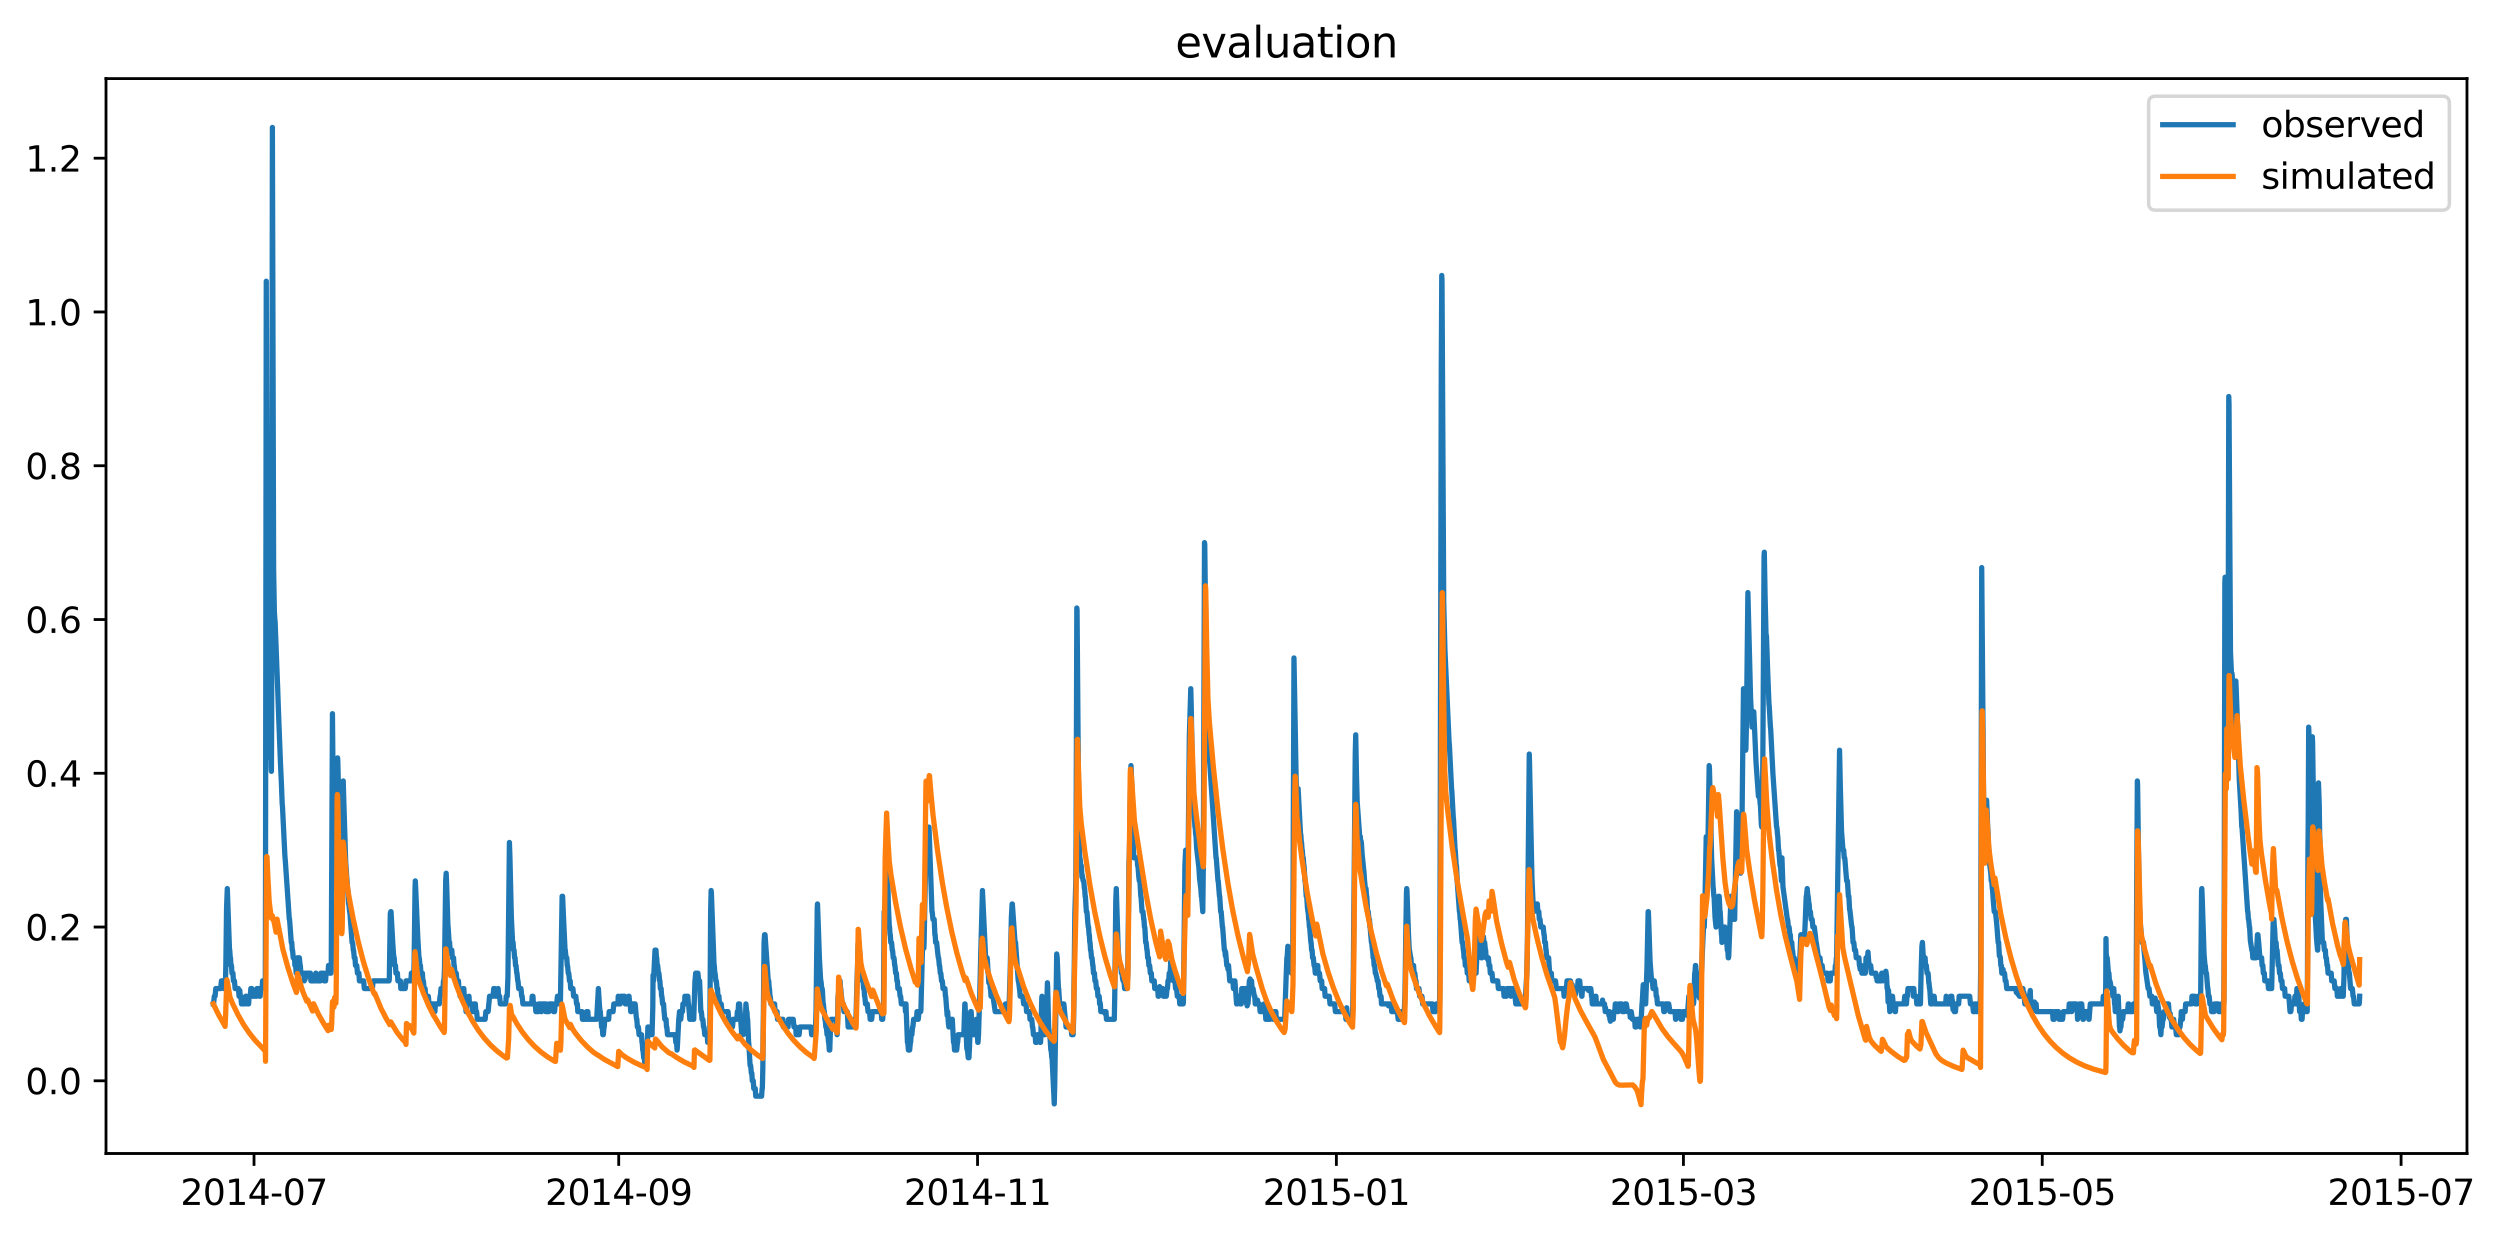 <?xml version="1.0" encoding="utf-8" standalone="no"?>
<!DOCTYPE svg PUBLIC "-//W3C//DTD SVG 1.1//EN"
  "http://www.w3.org/Graphics/SVG/1.1/DTD/svg11.dtd">
<svg xmlns:xlink="http://www.w3.org/1999/xlink" width="709.916pt" height="351.436pt" viewBox="0 0 709.916 351.436" xmlns="http://www.w3.org/2000/svg" version="1.1">
 <defs>
  <style type="text/css">*{stroke-linejoin: round; stroke-linecap: butt}</style>
 </defs>
 <g id="figure_1">
  <g id="patch_1">
   <path d="M 0 351.436 
L 709.916 351.436 
L 709.916 0 
L 0 0 
z
" style="fill: #ffffff"/>
  </g>
  <g id="axes_1">
   <g id="patch_2">
    <path d="M 30.103 327.558 
L 700.537 327.558 
L 700.537 22.318 
L 30.103 22.318 
z
" style="fill: #ffffff"/>
   </g>
   <g id="matplotlib.axis_1">
    <g id="xtick_1">
     <g id="line2d_1">
      <defs>
       <path id="m5927434c09" d="M 0 0 
L 0 3.5 
" style="stroke: #000000; stroke-width: 0.8"/>
      </defs>
      <g>
       <use xlink:href="#m5927434c09" x="72.131" y="327.558" style="stroke: #000000; stroke-width: 0.8"/>
      </g>
     </g>
     <g id="text_1">
      <!-- 2014-07 -->
      <g transform="translate(51.24 342.157) scale(0.1 -0.1)">
       <defs>
        <path id="DejaVuSans-32" d="M 1228 531 
L 3431 531 
L 3431 0 
L 469 0 
L 469 531 
Q 828 903 1448 1529 
Q 2069 2156 2228 2338 
Q 2531 2678 2651 2914 
Q 2772 3150 2772 3378 
Q 2772 3750 2511 3984 
Q 2250 4219 1831 4219 
Q 1534 4219 1204 4116 
Q 875 4013 500 3803 
L 500 4441 
Q 881 4594 1212 4672 
Q 1544 4750 1819 4750 
Q 2544 4750 2975 4387 
Q 3406 4025 3406 3419 
Q 3406 3131 3298 2873 
Q 3191 2616 2906 2266 
Q 2828 2175 2409 1742 
Q 1991 1309 1228 531 
z
" transform="scale(0.016)"/>
        <path id="DejaVuSans-30" d="M 2034 4250 
Q 1547 4250 1301 3770 
Q 1056 3291 1056 2328 
Q 1056 1369 1301 889 
Q 1547 409 2034 409 
Q 2525 409 2770 889 
Q 3016 1369 3016 2328 
Q 3016 3291 2770 3770 
Q 2525 4250 2034 4250 
z
M 2034 4750 
Q 2819 4750 3233 4129 
Q 3647 3509 3647 2328 
Q 3647 1150 3233 529 
Q 2819 -91 2034 -91 
Q 1250 -91 836 529 
Q 422 1150 422 2328 
Q 422 3509 836 4129 
Q 1250 4750 2034 4750 
z
" transform="scale(0.016)"/>
        <path id="DejaVuSans-31" d="M 794 531 
L 1825 531 
L 1825 4091 
L 703 3866 
L 703 4441 
L 1819 4666 
L 2450 4666 
L 2450 531 
L 3481 531 
L 3481 0 
L 794 0 
L 794 531 
z
" transform="scale(0.016)"/>
        <path id="DejaVuSans-34" d="M 2419 4116 
L 825 1625 
L 2419 1625 
L 2419 4116 
z
M 2253 4666 
L 3047 4666 
L 3047 1625 
L 3713 1625 
L 3713 1100 
L 3047 1100 
L 3047 0 
L 2419 0 
L 2419 1100 
L 313 1100 
L 313 1709 
L 2253 4666 
z
" transform="scale(0.016)"/>
        <path id="DejaVuSans-2d" d="M 313 2009 
L 1997 2009 
L 1997 1497 
L 313 1497 
L 313 2009 
z
" transform="scale(0.016)"/>
        <path id="DejaVuSans-37" d="M 525 4666 
L 3525 4666 
L 3525 4397 
L 1831 0 
L 1172 0 
L 2766 4134 
L 525 4134 
L 525 4666 
z
" transform="scale(0.016)"/>
       </defs>
       <use xlink:href="#DejaVuSans-32"/>
       <use xlink:href="#DejaVuSans-30" x="63.623"/>
       <use xlink:href="#DejaVuSans-31" x="127.246"/>
       <use xlink:href="#DejaVuSans-34" x="190.869"/>
       <use xlink:href="#DejaVuSans-2d" x="254.492"/>
       <use xlink:href="#DejaVuSans-30" x="290.576"/>
       <use xlink:href="#DejaVuSans-37" x="354.199"/>
      </g>
     </g>
    </g>
    <g id="xtick_2">
     <g id="line2d_2">
      <g>
       <use xlink:href="#m5927434c09" x="175.695" y="327.558" style="stroke: #000000; stroke-width: 0.8"/>
      </g>
     </g>
     <g id="text_2">
      <!-- 2014-09 -->
      <g transform="translate(154.804 342.157) scale(0.1 -0.1)">
       <defs>
        <path id="DejaVuSans-39" d="M 703 97 
L 703 672 
Q 941 559 1184 500 
Q 1428 441 1663 441 
Q 2288 441 2617 861 
Q 2947 1281 2994 2138 
Q 2813 1869 2534 1725 
Q 2256 1581 1919 1581 
Q 1219 1581 811 2004 
Q 403 2428 403 3163 
Q 403 3881 828 4315 
Q 1253 4750 1959 4750 
Q 2769 4750 3195 4129 
Q 3622 3509 3622 2328 
Q 3622 1225 3098 567 
Q 2575 -91 1691 -91 
Q 1453 -91 1209 -44 
Q 966 3 703 97 
z
M 1959 2075 
Q 2384 2075 2632 2365 
Q 2881 2656 2881 3163 
Q 2881 3666 2632 3958 
Q 2384 4250 1959 4250 
Q 1534 4250 1286 3958 
Q 1038 3666 1038 3163 
Q 1038 2656 1286 2365 
Q 1534 2075 1959 2075 
z
" transform="scale(0.016)"/>
       </defs>
       <use xlink:href="#DejaVuSans-32"/>
       <use xlink:href="#DejaVuSans-30" x="63.623"/>
       <use xlink:href="#DejaVuSans-31" x="127.246"/>
       <use xlink:href="#DejaVuSans-34" x="190.869"/>
       <use xlink:href="#DejaVuSans-2d" x="254.492"/>
       <use xlink:href="#DejaVuSans-30" x="290.576"/>
       <use xlink:href="#DejaVuSans-39" x="354.199"/>
      </g>
     </g>
    </g>
    <g id="xtick_3">
     <g id="line2d_3">
      <g>
       <use xlink:href="#m5927434c09" x="277.59" y="327.558" style="stroke: #000000; stroke-width: 0.8"/>
      </g>
     </g>
     <g id="text_3">
      <!-- 2014-11 -->
      <g transform="translate(256.698 342.157) scale(0.1 -0.1)">
       <use xlink:href="#DejaVuSans-32"/>
       <use xlink:href="#DejaVuSans-30" x="63.623"/>
       <use xlink:href="#DejaVuSans-31" x="127.246"/>
       <use xlink:href="#DejaVuSans-34" x="190.869"/>
       <use xlink:href="#DejaVuSans-2d" x="254.492"/>
       <use xlink:href="#DejaVuSans-31" x="290.576"/>
       <use xlink:href="#DejaVuSans-31" x="354.199"/>
      </g>
     </g>
    </g>
    <g id="xtick_4">
     <g id="line2d_4">
      <g>
       <use xlink:href="#m5927434c09" x="379.484" y="327.558" style="stroke: #000000; stroke-width: 0.8"/>
      </g>
     </g>
     <g id="text_4">
      <!-- 2015-01 -->
      <g transform="translate(358.592 342.157) scale(0.1 -0.1)">
       <defs>
        <path id="DejaVuSans-35" d="M 691 4666 
L 3169 4666 
L 3169 4134 
L 1269 4134 
L 1269 2991 
Q 1406 3038 1543 3061 
Q 1681 3084 1819 3084 
Q 2600 3084 3056 2656 
Q 3513 2228 3513 1497 
Q 3513 744 3044 326 
Q 2575 -91 1722 -91 
Q 1428 -91 1123 -41 
Q 819 9 494 109 
L 494 744 
Q 775 591 1075 516 
Q 1375 441 1709 441 
Q 2250 441 2565 725 
Q 2881 1009 2881 1497 
Q 2881 1984 2565 2268 
Q 2250 2553 1709 2553 
Q 1456 2553 1204 2497 
Q 953 2441 691 2322 
L 691 4666 
z
" transform="scale(0.016)"/>
       </defs>
       <use xlink:href="#DejaVuSans-32"/>
       <use xlink:href="#DejaVuSans-30" x="63.623"/>
       <use xlink:href="#DejaVuSans-31" x="127.246"/>
       <use xlink:href="#DejaVuSans-35" x="190.869"/>
       <use xlink:href="#DejaVuSans-2d" x="254.492"/>
       <use xlink:href="#DejaVuSans-30" x="290.576"/>
       <use xlink:href="#DejaVuSans-31" x="354.199"/>
      </g>
     </g>
    </g>
    <g id="xtick_5">
     <g id="line2d_5">
      <g>
       <use xlink:href="#m5927434c09" x="478.037" y="327.558" style="stroke: #000000; stroke-width: 0.8"/>
      </g>
     </g>
     <g id="text_5">
      <!-- 2015-03 -->
      <g transform="translate(457.146 342.157) scale(0.1 -0.1)">
       <defs>
        <path id="DejaVuSans-33" d="M 2597 2516 
Q 3050 2419 3304 2112 
Q 3559 1806 3559 1356 
Q 3559 666 3084 287 
Q 2609 -91 1734 -91 
Q 1441 -91 1130 -33 
Q 819 25 488 141 
L 488 750 
Q 750 597 1062 519 
Q 1375 441 1716 441 
Q 2309 441 2620 675 
Q 2931 909 2931 1356 
Q 2931 1769 2642 2001 
Q 2353 2234 1838 2234 
L 1294 2234 
L 1294 2753 
L 1863 2753 
Q 2328 2753 2575 2939 
Q 2822 3125 2822 3475 
Q 2822 3834 2567 4026 
Q 2313 4219 1838 4219 
Q 1578 4219 1281 4162 
Q 984 4106 628 3988 
L 628 4550 
Q 988 4650 1302 4700 
Q 1616 4750 1894 4750 
Q 2613 4750 3031 4423 
Q 3450 4097 3450 3541 
Q 3450 3153 3228 2886 
Q 3006 2619 2597 2516 
z
" transform="scale(0.016)"/>
       </defs>
       <use xlink:href="#DejaVuSans-32"/>
       <use xlink:href="#DejaVuSans-30" x="63.623"/>
       <use xlink:href="#DejaVuSans-31" x="127.246"/>
       <use xlink:href="#DejaVuSans-35" x="190.869"/>
       <use xlink:href="#DejaVuSans-2d" x="254.492"/>
       <use xlink:href="#DejaVuSans-30" x="290.576"/>
       <use xlink:href="#DejaVuSans-33" x="354.199"/>
      </g>
     </g>
    </g>
    <g id="xtick_6">
     <g id="line2d_6">
      <g>
       <use xlink:href="#m5927434c09" x="579.931" y="327.558" style="stroke: #000000; stroke-width: 0.8"/>
      </g>
     </g>
     <g id="text_6">
      <!-- 2015-05 -->
      <g transform="translate(559.04 342.157) scale(0.1 -0.1)">
       <use xlink:href="#DejaVuSans-32"/>
       <use xlink:href="#DejaVuSans-30" x="63.623"/>
       <use xlink:href="#DejaVuSans-31" x="127.246"/>
       <use xlink:href="#DejaVuSans-35" x="190.869"/>
       <use xlink:href="#DejaVuSans-2d" x="254.492"/>
       <use xlink:href="#DejaVuSans-30" x="290.576"/>
       <use xlink:href="#DejaVuSans-35" x="354.199"/>
      </g>
     </g>
    </g>
    <g id="xtick_7">
     <g id="line2d_7">
      <g>
       <use xlink:href="#m5927434c09" x="681.825" y="327.558" style="stroke: #000000; stroke-width: 0.8"/>
      </g>
     </g>
     <g id="text_7">
      <!-- 2015-07 -->
      <g transform="translate(660.934 342.157) scale(0.1 -0.1)">
       <use xlink:href="#DejaVuSans-32"/>
       <use xlink:href="#DejaVuSans-30" x="63.623"/>
       <use xlink:href="#DejaVuSans-31" x="127.246"/>
       <use xlink:href="#DejaVuSans-35" x="190.869"/>
       <use xlink:href="#DejaVuSans-2d" x="254.492"/>
       <use xlink:href="#DejaVuSans-30" x="290.576"/>
       <use xlink:href="#DejaVuSans-37" x="354.199"/>
      </g>
     </g>
    </g>
   </g>
   <g id="matplotlib.axis_2">
    <g id="ytick_1">
     <g id="line2d_8">
      <defs>
       <path id="m0786b07a2f" d="M 0 0 
L -3.5 0 
" style="stroke: #000000; stroke-width: 0.8"/>
      </defs>
      <g>
       <use xlink:href="#m0786b07a2f" x="30.103" y="306.914" style="stroke: #000000; stroke-width: 0.8"/>
      </g>
     </g>
     <g id="text_8">
      <!-- 0.0 -->
      <g transform="translate(7.2 310.713) scale(0.1 -0.1)">
       <defs>
        <path id="DejaVuSans-2e" d="M 684 794 
L 1344 794 
L 1344 0 
L 684 0 
L 684 794 
z
" transform="scale(0.016)"/>
       </defs>
       <use xlink:href="#DejaVuSans-30"/>
       <use xlink:href="#DejaVuSans-2e" x="63.623"/>
       <use xlink:href="#DejaVuSans-30" x="95.41"/>
      </g>
     </g>
    </g>
    <g id="ytick_2">
     <g id="line2d_9">
      <g>
       <use xlink:href="#m0786b07a2f" x="30.103" y="263.249" style="stroke: #000000; stroke-width: 0.8"/>
      </g>
     </g>
     <g id="text_9">
      <!-- 0.2 -->
      <g transform="translate(7.2 267.048) scale(0.1 -0.1)">
       <use xlink:href="#DejaVuSans-30"/>
       <use xlink:href="#DejaVuSans-2e" x="63.623"/>
       <use xlink:href="#DejaVuSans-32" x="95.41"/>
      </g>
     </g>
    </g>
    <g id="ytick_3">
     <g id="line2d_10">
      <g>
       <use xlink:href="#m0786b07a2f" x="30.103" y="219.584" style="stroke: #000000; stroke-width: 0.8"/>
      </g>
     </g>
     <g id="text_10">
      <!-- 0.4 -->
      <g transform="translate(7.2 223.383) scale(0.1 -0.1)">
       <use xlink:href="#DejaVuSans-30"/>
       <use xlink:href="#DejaVuSans-2e" x="63.623"/>
       <use xlink:href="#DejaVuSans-34" x="95.41"/>
      </g>
     </g>
    </g>
    <g id="ytick_4">
     <g id="line2d_11">
      <g>
       <use xlink:href="#m0786b07a2f" x="30.103" y="175.92" style="stroke: #000000; stroke-width: 0.8"/>
      </g>
     </g>
     <g id="text_11">
      <!-- 0.6 -->
      <g transform="translate(7.2 179.719) scale(0.1 -0.1)">
       <defs>
        <path id="DejaVuSans-36" d="M 2113 2584 
Q 1688 2584 1439 2293 
Q 1191 2003 1191 1497 
Q 1191 994 1439 701 
Q 1688 409 2113 409 
Q 2538 409 2786 701 
Q 3034 994 3034 1497 
Q 3034 2003 2786 2293 
Q 2538 2584 2113 2584 
z
M 3366 4563 
L 3366 3988 
Q 3128 4100 2886 4159 
Q 2644 4219 2406 4219 
Q 1781 4219 1451 3797 
Q 1122 3375 1075 2522 
Q 1259 2794 1537 2939 
Q 1816 3084 2150 3084 
Q 2853 3084 3261 2657 
Q 3669 2231 3669 1497 
Q 3669 778 3244 343 
Q 2819 -91 2113 -91 
Q 1303 -91 875 529 
Q 447 1150 447 2328 
Q 447 3434 972 4092 
Q 1497 4750 2381 4750 
Q 2619 4750 2861 4703 
Q 3103 4656 3366 4563 
z
" transform="scale(0.016)"/>
       </defs>
       <use xlink:href="#DejaVuSans-30"/>
       <use xlink:href="#DejaVuSans-2e" x="63.623"/>
       <use xlink:href="#DejaVuSans-36" x="95.41"/>
      </g>
     </g>
    </g>
    <g id="ytick_5">
     <g id="line2d_12">
      <g>
       <use xlink:href="#m0786b07a2f" x="30.103" y="132.255" style="stroke: #000000; stroke-width: 0.8"/>
      </g>
     </g>
     <g id="text_12">
      <!-- 0.8 -->
      <g transform="translate(7.2 136.054) scale(0.1 -0.1)">
       <defs>
        <path id="DejaVuSans-38" d="M 2034 2216 
Q 1584 2216 1326 1975 
Q 1069 1734 1069 1313 
Q 1069 891 1326 650 
Q 1584 409 2034 409 
Q 2484 409 2743 651 
Q 3003 894 3003 1313 
Q 3003 1734 2745 1975 
Q 2488 2216 2034 2216 
z
M 1403 2484 
Q 997 2584 770 2862 
Q 544 3141 544 3541 
Q 544 4100 942 4425 
Q 1341 4750 2034 4750 
Q 2731 4750 3128 4425 
Q 3525 4100 3525 3541 
Q 3525 3141 3298 2862 
Q 3072 2584 2669 2484 
Q 3125 2378 3379 2068 
Q 3634 1759 3634 1313 
Q 3634 634 3220 271 
Q 2806 -91 2034 -91 
Q 1263 -91 848 271 
Q 434 634 434 1313 
Q 434 1759 690 2068 
Q 947 2378 1403 2484 
z
M 1172 3481 
Q 1172 3119 1398 2916 
Q 1625 2713 2034 2713 
Q 2441 2713 2670 2916 
Q 2900 3119 2900 3481 
Q 2900 3844 2670 4047 
Q 2441 4250 2034 4250 
Q 1625 4250 1398 4047 
Q 1172 3844 1172 3481 
z
" transform="scale(0.016)"/>
       </defs>
       <use xlink:href="#DejaVuSans-30"/>
       <use xlink:href="#DejaVuSans-2e" x="63.623"/>
       <use xlink:href="#DejaVuSans-38" x="95.41"/>
      </g>
     </g>
    </g>
    <g id="ytick_6">
     <g id="line2d_13">
      <g>
       <use xlink:href="#m0786b07a2f" x="30.103" y="88.59" style="stroke: #000000; stroke-width: 0.8"/>
      </g>
     </g>
     <g id="text_13">
      <!-- 1.0 -->
      <g transform="translate(7.2 92.389) scale(0.1 -0.1)">
       <use xlink:href="#DejaVuSans-31"/>
       <use xlink:href="#DejaVuSans-2e" x="63.623"/>
       <use xlink:href="#DejaVuSans-30" x="95.41"/>
      </g>
     </g>
    </g>
    <g id="ytick_7">
     <g id="line2d_14">
      <g>
       <use xlink:href="#m0786b07a2f" x="30.103" y="44.926" style="stroke: #000000; stroke-width: 0.8"/>
      </g>
     </g>
     <g id="text_14">
      <!-- 1.2 -->
      <g transform="translate(7.2 48.725) scale(0.1 -0.1)">
       <use xlink:href="#DejaVuSans-31"/>
       <use xlink:href="#DejaVuSans-2e" x="63.623"/>
       <use xlink:href="#DejaVuSans-32" x="95.41"/>
      </g>
     </g>
    </g>
   </g>
   <g id="line2d_15">
    <path d="M 60.577 285.081 
L 60.647 285.081 
L 60.856 282.898 
L 61.065 282.898 
L 61.134 282.352 
L 61.273 280.715 
L 62.665 280.715 
L 62.874 278.532 
L 63.361 278.532 
L 63.501 280.715 
L 63.779 280.715 
L 63.918 278.532 
L 63.988 278.532 
L 64.057 277.44 
L 64.127 274.165 
L 64.336 257.791 
L 64.545 252.333 
L 65.171 269.799 
L 65.241 269.799 
L 65.38 271.982 
L 65.449 271.982 
L 65.589 274.165 
L 65.728 274.165 
L 65.867 276.348 
L 66.145 276.348 
L 66.285 278.532 
L 66.563 278.532 
L 66.772 280.715 
L 67.677 280.715 
L 67.746 281.261 
L 67.885 282.898 
L 68.025 282.898 
L 68.094 281.261 
L 68.233 282.898 
L 68.373 282.898 
L 68.581 285.081 
L 69.556 285.081 
L 69.625 284.535 
L 69.765 282.898 
L 70.043 282.898 
L 70.252 285.081 
L 70.6 285.081 
L 70.739 282.898 
L 71.087 282.898 
L 71.226 280.715 
L 71.505 280.715 
L 71.644 282.898 
L 72.827 282.898 
L 72.966 280.715 
L 73.453 280.715 
L 73.662 282.898 
L 73.871 282.898 
L 74.08 280.715 
L 74.428 280.715 
L 74.567 278.532 
L 74.985 278.532 
L 75.054 279.077 
L 75.193 280.715 
L 75.333 280.715 
L 75.402 247.421 
L 75.611 79.857 
L 75.959 196.66 
L 76.168 208.668 
L 76.307 210.851 
L 76.516 210.851 
L 76.725 215.218 
L 76.794 209.214 
L 76.864 191.202 
L 77.003 217.947 
L 77.073 219.038 
L 77.142 204.302 
L 77.351 36.193 
L 77.699 161.729 
L 77.908 173.736 
L 78.047 175.92 
L 78.117 176.465 
L 78.813 194.477 
L 79.161 204.302 
L 79.648 216.855 
L 79.926 222.859 
L 80.135 228.317 
L 80.205 228.863 
L 80.901 243.054 
L 81.04 244.691 
L 82.153 261.066 
L 82.223 261.066 
L 82.71 267.615 
L 82.849 267.615 
L 82.989 269.799 
L 83.058 269.799 
L 83.128 270.344 
L 83.267 271.982 
L 83.615 271.982 
L 83.754 274.165 
L 83.963 274.165 
L 84.102 276.348 
L 84.241 274.165 
L 84.311 274.165 
L 84.45 271.982 
L 85.007 271.982 
L 85.216 274.165 
L 85.285 274.165 
L 85.425 276.348 
L 86.26 276.348 
L 86.399 278.532 
L 86.538 276.348 
L 86.677 277.986 
L 86.817 276.348 
L 88.139 276.348 
L 88.278 278.532 
L 89.531 278.532 
L 89.67 276.348 
L 89.74 276.348 
L 89.879 278.532 
L 90.992 278.532 
L 91.132 276.348 
L 91.828 276.348 
L 92.036 278.532 
L 92.454 278.532 
L 92.593 276.348 
L 93.15 276.348 
L 93.289 274.165 
L 93.568 274.165 
L 93.707 276.348 
L 93.985 276.348 
L 94.055 275.803 
L 94.403 202.664 
L 94.681 232.684 
L 94.96 247.966 
L 95.168 251.787 
L 95.308 252.333 
L 95.447 252.333 
L 95.864 215.218 
L 95.934 216.309 
L 96.421 237.05 
L 96.63 241.417 
L 96.839 241.417 
L 96.978 243.6 
L 97.117 243.6 
L 97.465 221.768 
L 97.604 226.68 
L 98.161 244.691 
L 98.996 256.699 
L 99.066 256.699 
L 99.275 258.882 
L 99.344 258.882 
L 99.971 267.615 
L 100.11 267.615 
L 100.18 268.161 
L 100.319 269.799 
L 100.388 269.799 
L 100.458 270.344 
L 100.597 271.982 
L 100.806 271.982 
L 100.945 274.165 
L 101.293 274.165 
L 101.363 274.711 
L 101.502 276.348 
L 101.92 276.348 
L 102.059 278.532 
L 103.242 278.532 
L 103.312 279.077 
L 103.451 280.715 
L 105.748 280.715 
L 105.956 278.532 
L 110.48 278.532 
L 110.55 277.986 
L 110.828 259.428 
L 110.968 258.882 
L 111.037 258.882 
L 111.524 267.615 
L 111.733 270.89 
L 111.872 271.982 
L 111.942 271.982 
L 112.081 274.165 
L 112.29 274.165 
L 112.429 276.348 
L 112.847 276.348 
L 112.986 278.532 
L 113.682 278.532 
L 113.821 280.715 
L 115.074 280.715 
L 115.144 280.169 
L 115.283 278.532 
L 116.675 278.532 
L 116.814 276.348 
L 117.51 276.348 
L 117.58 273.619 
L 117.858 252.333 
L 117.928 250.15 
L 117.997 251.241 
L 118.206 256.153 
L 118.624 265.978 
L 118.972 271.982 
L 119.041 271.982 
L 119.111 272.528 
L 119.25 274.165 
L 119.389 274.165 
L 119.528 276.348 
L 119.946 276.348 
L 120.085 278.532 
L 120.224 278.532 
L 120.433 280.715 
L 120.712 280.715 
L 120.851 282.898 
L 121.616 282.898 
L 121.686 283.444 
L 121.825 285.081 
L 123.217 285.081 
L 123.287 285.627 
L 123.426 287.265 
L 123.496 287.265 
L 123.635 285.081 
L 124.748 285.081 
L 124.957 282.898 
L 125.027 282.898 
L 125.096 282.352 
L 125.236 280.715 
L 125.792 280.715 
L 125.932 278.532 
L 126.071 278.532 
L 126.21 275.257 
L 126.558 250.15 
L 126.697 247.966 
L 126.836 251.241 
L 127.184 262.703 
L 127.254 263.249 
L 127.532 267.615 
L 127.672 267.615 
L 127.811 269.799 
L 127.95 269.799 
L 128.02 270.89 
L 128.089 270.344 
L 128.228 269.799 
L 128.298 269.799 
L 128.437 271.982 
L 128.785 271.982 
L 128.924 274.165 
L 128.994 274.165 
L 129.203 276.348 
L 129.551 276.348 
L 129.76 278.532 
L 130.177 278.532 
L 130.316 280.715 
L 130.525 280.715 
L 130.664 282.898 
L 131.36 282.898 
L 131.569 280.715 
L 131.708 280.715 
L 131.987 285.081 
L 132.265 285.081 
L 132.335 287.265 
L 132.404 286.719 
L 132.544 285.081 
L 133.031 285.081 
L 133.17 282.898 
L 133.309 285.081 
L 134.005 285.081 
L 134.144 287.265 
L 134.492 287.265 
L 134.632 285.081 
L 134.98 285.081 
L 135.119 287.265 
L 135.328 287.265 
L 135.397 287.81 
L 135.536 289.448 
L 137.764 289.448 
L 137.972 287.265 
L 138.599 287.265 
L 138.668 286.719 
L 138.808 285.081 
L 138.877 284.535 
L 139.016 282.898 
L 139.991 282.898 
L 140.06 282.352 
L 140.2 280.715 
L 140.478 280.715 
L 140.548 281.261 
L 140.687 282.898 
L 141.244 282.898 
L 141.383 280.715 
L 141.452 280.715 
L 141.592 282.898 
L 141.87 282.898 
L 142.079 285.081 
L 143.61 285.081 
L 143.749 282.898 
L 144.028 282.898 
L 144.236 277.44 
L 144.654 239.233 
L 144.793 243.054 
L 145.211 260.52 
L 145.559 267.615 
L 145.698 267.615 
L 145.837 269.799 
L 145.976 269.799 
L 146.116 271.982 
L 146.255 271.982 
L 146.394 274.165 
L 146.533 274.165 
L 146.742 276.348 
L 146.812 276.348 
L 147.02 278.532 
L 147.09 278.532 
L 147.299 280.715 
L 147.925 280.715 
L 147.995 281.261 
L 148.134 282.898 
L 148.273 282.898 
L 148.482 285.081 
L 150.988 285.081 
L 151.127 282.898 
L 151.336 282.898 
L 151.475 285.081 
L 151.962 285.081 
L 152.171 287.265 
L 152.867 287.265 
L 153.006 285.081 
L 153.424 285.081 
L 153.563 287.265 
L 153.772 287.265 
L 153.911 285.081 
L 154.746 285.081 
L 154.816 285.627 
L 154.955 287.265 
L 155.024 287.265 
L 155.163 285.081 
L 155.372 287.265 
L 155.859 287.265 
L 155.999 285.081 
L 156.973 285.081 
L 157.043 285.627 
L 157.182 287.265 
L 157.46 287.265 
L 157.53 286.719 
L 157.669 285.081 
L 158.087 285.081 
L 158.295 282.898 
L 158.504 282.898 
L 158.713 285.081 
L 159.131 285.081 
L 159.618 254.516 
L 159.757 254.516 
L 159.966 259.428 
L 160.453 269.799 
L 160.523 269.799 
L 160.731 271.982 
L 160.94 271.982 
L 161.079 274.165 
L 161.149 274.165 
L 161.219 274.711 
L 161.358 276.348 
L 161.497 276.348 
L 161.567 276.894 
L 161.706 278.532 
L 161.915 278.532 
L 162.054 280.715 
L 162.68 280.715 
L 162.75 281.261 
L 162.889 282.898 
L 163.515 282.898 
L 163.724 285.081 
L 163.933 285.081 
L 164.072 287.265 
L 165.255 287.265 
L 165.395 289.448 
L 166.439 289.448 
L 166.578 287.265 
L 166.717 289.448 
L 166.787 289.448 
L 166.926 287.265 
L 167.065 289.448 
L 169.431 289.448 
L 169.919 280.715 
L 169.988 281.806 
L 170.267 286.173 
L 170.406 287.265 
L 170.475 287.265 
L 170.615 289.448 
L 170.684 289.448 
L 170.823 291.631 
L 171.032 291.631 
L 171.171 293.814 
L 171.311 293.814 
L 171.38 293.268 
L 171.519 291.631 
L 171.589 291.631 
L 171.728 289.448 
L 172.842 289.448 
L 172.981 287.265 
L 174.095 287.265 
L 174.303 285.081 
L 175.417 285.081 
L 175.487 284.535 
L 175.556 282.898 
L 175.695 285.081 
L 176.113 285.081 
L 176.183 284.535 
L 176.322 282.898 
L 177.366 282.898 
L 177.575 285.081 
L 178.34 285.081 
L 178.479 282.898 
L 178.619 282.898 
L 178.827 285.081 
L 178.967 285.081 
L 179.106 287.265 
L 179.315 287.265 
L 179.523 285.081 
L 180.359 285.081 
L 180.428 285.627 
L 180.637 288.356 
L 180.776 289.448 
L 180.846 289.448 
L 180.985 291.631 
L 181.263 291.631 
L 181.333 292.177 
L 181.472 293.814 
L 182.168 293.814 
L 182.307 295.997 
L 182.377 295.997 
L 182.516 298.181 
L 182.586 298.181 
L 182.795 300.364 
L 182.934 300.364 
L 183.143 302.547 
L 183.421 302.547 
L 183.699 298.181 
L 183.769 298.181 
L 183.978 291.631 
L 184.187 291.631 
L 184.326 293.814 
L 185.161 293.814 
L 185.37 286.173 
L 185.439 276.894 
L 185.509 277.986 
L 185.579 278.532 
L 185.996 269.799 
L 186.275 269.799 
L 186.414 271.982 
L 186.483 271.982 
L 186.623 274.165 
L 186.762 274.165 
L 186.971 276.348 
L 187.11 276.348 
L 187.319 278.532 
L 187.388 278.532 
L 187.527 280.715 
L 187.736 280.715 
L 187.875 282.898 
L 187.945 282.898 
L 188.015 283.444 
L 188.154 285.081 
L 188.432 285.081 
L 188.571 287.265 
L 188.641 287.81 
L 188.78 289.448 
L 189.128 289.448 
L 189.267 291.631 
L 189.337 291.631 
L 189.407 292.177 
L 189.546 293.814 
L 191.703 293.814 
L 191.773 294.36 
L 191.912 295.997 
L 192.121 295.997 
L 192.26 298.181 
L 192.33 297.635 
L 192.747 289.448 
L 192.817 288.902 
L 192.956 287.265 
L 193.165 287.265 
L 193.304 289.448 
L 193.374 288.902 
L 193.513 287.265 
L 193.791 287.265 
L 193.931 285.081 
L 194.348 285.081 
L 194.418 284.535 
L 194.487 282.898 
L 194.696 285.081 
L 194.905 285.081 
L 194.975 284.535 
L 195.114 282.898 
L 195.323 282.898 
L 195.462 285.081 
L 195.531 285.081 
L 195.879 289.448 
L 196.993 289.448 
L 197.341 278.532 
L 197.411 277.986 
L 197.55 276.348 
L 198.176 276.348 
L 198.246 276.894 
L 198.385 278.532 
L 198.663 278.532 
L 199.011 287.265 
L 199.151 287.265 
L 199.22 287.81 
L 199.359 289.448 
L 199.568 289.448 
L 199.638 289.994 
L 199.777 291.631 
L 199.916 291.631 
L 200.125 293.814 
L 200.821 293.814 
L 200.96 295.997 
L 201.517 295.997 
L 201.587 291.085 
L 201.795 258.882 
L 201.935 252.879 
L 202.004 253.424 
L 202.77 274.165 
L 202.839 274.165 
L 202.979 276.348 
L 203.048 276.348 
L 203.118 276.894 
L 203.257 278.532 
L 203.396 278.532 
L 203.466 279.077 
L 203.605 280.715 
L 203.744 280.715 
L 203.883 282.898 
L 204.162 282.898 
L 204.301 285.081 
L 204.788 285.081 
L 204.858 285.627 
L 204.997 287.265 
L 206.737 287.265 
L 206.946 289.448 
L 207.224 289.448 
L 207.363 291.631 
L 207.99 291.631 
L 208.059 291.085 
L 208.199 289.448 
L 209.243 289.448 
L 209.382 287.265 
L 209.591 287.265 
L 209.73 285.081 
L 210.008 285.081 
L 210.635 293.814 
L 211.052 293.814 
L 211.261 291.631 
L 211.47 291.631 
L 211.609 289.448 
L 211.679 289.448 
L 211.818 285.081 
L 212.027 287.265 
L 212.096 287.265 
L 212.235 289.448 
L 212.305 289.448 
L 212.583 295.997 
L 212.653 296.543 
L 213.001 302.547 
L 213.14 302.547 
L 213.21 303.093 
L 213.349 304.73 
L 213.488 304.73 
L 213.627 306.914 
L 213.906 306.914 
L 214.045 309.097 
L 214.463 309.097 
L 214.602 311.28 
L 216.272 311.28 
L 216.411 309.097 
L 216.481 309.097 
L 216.62 303.093 
L 216.968 267.615 
L 217.107 265.432 
L 217.247 265.432 
L 218.151 278.532 
L 218.291 278.532 
L 218.43 280.715 
L 218.499 280.715 
L 218.639 282.898 
L 218.708 282.898 
L 218.778 283.444 
L 218.917 285.081 
L 219.961 285.081 
L 220.1 287.265 
L 220.657 287.265 
L 220.796 289.448 
L 222.327 289.448 
L 222.466 291.631 
L 223.789 291.631 
L 223.928 289.448 
L 225.25 289.448 
L 225.459 291.631 
L 225.946 291.631 
L 226.086 293.814 
L 226.921 293.814 
L 227.13 291.631 
L 230.262 291.631 
L 230.331 292.177 
L 230.47 293.814 
L 231.445 293.814 
L 231.654 289.448 
L 231.723 287.265 
L 232.071 257.791 
L 232.141 256.699 
L 232.419 264.341 
L 232.698 272.528 
L 233.046 278.532 
L 233.115 278.532 
L 233.185 279.077 
L 233.324 280.715 
L 233.463 280.715 
L 233.533 281.261 
L 233.742 285.081 
L 233.811 285.081 
L 234.02 287.265 
L 234.09 287.265 
L 234.229 289.448 
L 234.298 289.448 
L 234.368 289.994 
L 234.507 291.631 
L 234.646 291.631 
L 234.855 293.814 
L 235.064 293.814 
L 235.134 294.36 
L 235.273 295.997 
L 235.342 295.997 
L 235.482 298.181 
L 235.621 298.181 
L 235.899 289.994 
L 236.038 289.448 
L 237.43 289.448 
L 237.57 291.631 
L 237.639 291.631 
L 237.709 293.814 
L 237.848 289.448 
L 237.987 282.898 
L 238.057 282.898 
L 238.196 280.715 
L 238.405 280.715 
L 238.474 280.169 
L 238.544 278.532 
L 238.683 280.715 
L 238.753 280.715 
L 238.892 282.898 
L 238.962 282.898 
L 239.101 285.081 
L 239.449 285.081 
L 239.518 285.627 
L 239.658 287.265 
L 240.562 287.265 
L 240.632 287.81 
L 240.841 291.631 
L 242.442 291.631 
L 242.65 289.448 
L 243.068 289.448 
L 243.207 283.99 
L 243.694 268.161 
L 243.834 267.615 
L 243.903 267.615 
L 244.53 276.348 
L 244.738 276.348 
L 244.878 278.532 
L 245.086 278.532 
L 245.226 280.715 
L 245.365 280.715 
L 245.504 282.898 
L 245.574 282.898 
L 245.782 285.081 
L 246.27 285.081 
L 246.478 287.265 
L 246.896 287.265 
L 246.966 287.81 
L 247.105 289.448 
L 247.522 289.448 
L 247.592 288.902 
L 247.731 287.265 
L 250.237 287.265 
L 250.376 289.448 
L 250.654 289.448 
L 250.794 287.265 
L 250.863 287.265 
L 251.072 258.882 
L 251.211 258.882 
L 251.559 252.333 
L 251.768 234.867 
L 251.838 234.867 
L 251.977 242.508 
L 252.255 256.699 
L 252.534 263.249 
L 252.603 263.249 
L 252.742 265.432 
L 252.812 265.432 
L 252.951 267.615 
L 253.16 267.615 
L 253.23 268.161 
L 253.369 269.799 
L 253.438 269.799 
L 253.508 270.344 
L 253.647 271.982 
L 253.856 271.982 
L 253.926 272.528 
L 254.065 274.165 
L 254.134 274.165 
L 254.343 276.348 
L 254.552 276.348 
L 254.691 278.532 
L 254.83 278.532 
L 254.97 280.715 
L 255.387 280.715 
L 255.596 282.898 
L 255.735 282.898 
L 255.805 283.444 
L 255.944 285.081 
L 256.988 285.081 
L 257.127 287.265 
L 257.197 286.719 
L 257.266 285.081 
L 257.406 288.902 
L 257.684 295.997 
L 257.754 295.997 
L 257.823 296.543 
L 257.962 298.181 
L 258.31 298.181 
L 258.519 295.997 
L 258.589 295.997 
L 258.728 293.814 
L 258.937 293.814 
L 259.146 291.631 
L 259.215 291.631 
L 259.285 291.085 
L 259.424 289.448 
L 260.259 289.448 
L 260.398 287.265 
L 260.468 287.265 
L 260.607 289.448 
L 260.746 289.448 
L 260.816 288.902 
L 260.955 287.265 
L 261.442 287.265 
L 261.512 286.719 
L 261.999 267.615 
L 262.069 266.524 
L 262.208 267.615 
L 262.278 267.615 
L 262.347 269.253 
L 262.417 267.615 
L 262.904 241.962 
L 263.043 241.417 
L 263.252 245.783 
L 263.67 234.867 
L 263.809 234.867 
L 264.644 258.882 
L 264.714 258.882 
L 264.922 261.066 
L 265.27 261.066 
L 265.479 265.432 
L 265.549 265.432 
L 265.688 267.615 
L 265.966 267.615 
L 266.314 270.89 
L 266.454 271.982 
L 266.523 271.982 
L 266.593 272.528 
L 266.732 274.165 
L 266.802 274.165 
L 266.871 274.711 
L 267.01 276.348 
L 267.15 276.348 
L 267.219 276.894 
L 267.358 278.532 
L 267.567 278.532 
L 267.637 279.077 
L 267.776 280.715 
L 268.333 280.715 
L 268.472 282.898 
L 268.542 282.898 
L 268.959 288.356 
L 269.098 287.265 
L 269.307 290.539 
L 269.446 291.631 
L 269.516 291.085 
L 269.655 289.448 
L 270.421 289.448 
L 270.769 295.997 
L 270.908 295.997 
L 271.047 298.181 
L 271.674 298.181 
L 271.882 295.997 
L 271.952 295.997 
L 272.091 293.814 
L 273.692 293.814 
L 273.97 285.081 
L 274.04 285.081 
L 274.527 297.635 
L 274.666 298.181 
L 274.736 298.181 
L 274.945 300.364 
L 275.154 300.364 
L 275.293 297.635 
L 275.641 287.265 
L 275.78 287.265 
L 276.128 293.814 
L 276.754 293.814 
L 276.824 293.268 
L 277.033 290.539 
L 277.242 289.448 
L 277.311 289.448 
L 277.659 295.997 
L 277.729 295.997 
L 277.868 293.814 
L 278.216 282.352 
L 278.494 270.89 
L 278.982 252.879 
L 279.886 271.982 
L 280.095 271.982 
L 280.165 273.073 
L 280.234 272.528 
L 280.304 271.982 
L 280.374 272.528 
L 280.582 276.348 
L 280.652 276.348 
L 280.791 279.077 
L 280.93 278.532 
L 281 278.532 
L 281.07 279.077 
L 281.209 280.715 
L 281.278 280.715 
L 281.418 282.898 
L 281.974 282.898 
L 282.601 287.265 
L 284.967 287.265 
L 285.037 286.173 
L 285.176 287.265 
L 285.385 287.265 
L 285.524 285.081 
L 285.733 285.081 
L 285.941 287.265 
L 286.429 287.265 
L 286.498 286.719 
L 286.846 276.348 
L 286.985 270.344 
L 287.194 260.52 
L 287.403 256.699 
L 287.473 256.699 
L 288.238 267.615 
L 288.377 267.615 
L 289.143 278.532 
L 289.213 278.532 
L 289.561 281.261 
L 289.7 282.898 
L 290.465 282.898 
L 290.674 285.081 
L 291.37 285.081 
L 291.509 287.265 
L 292.345 287.265 
L 292.484 289.448 
L 292.971 289.448 
L 293.041 289.994 
L 293.18 291.631 
L 293.249 291.631 
L 293.319 292.177 
L 293.458 293.814 
L 293.945 293.814 
L 294.085 295.997 
L 294.363 295.997 
L 294.572 293.814 
L 295.129 293.814 
L 295.337 295.997 
L 295.477 295.997 
L 295.546 294.906 
L 295.825 283.444 
L 295.894 282.898 
L 296.312 293.814 
L 296.799 293.814 
L 297.217 286.719 
L 297.425 279.077 
L 297.495 280.169 
L 297.773 291.631 
L 297.843 292.177 
L 297.982 293.814 
L 298.121 293.814 
L 298.4 298.181 
L 298.469 298.181 
L 298.539 298.726 
L 298.678 300.364 
L 298.748 300.364 
L 299.374 313.463 
L 299.513 308.005 
L 300.07 270.89 
L 300.14 271.436 
L 300.209 271.982 
L 300.557 280.715 
L 300.627 280.715 
L 300.905 285.081 
L 302.089 285.081 
L 302.158 285.627 
L 302.297 287.265 
L 302.367 287.81 
L 302.506 289.448 
L 302.576 289.448 
L 302.715 291.631 
L 304.177 291.631 
L 304.316 293.814 
L 304.733 293.814 
L 304.873 289.448 
L 305.221 259.428 
L 305.499 250.15 
L 305.569 238.688 
L 305.777 172.645 
L 305.847 173.191 
L 306.334 234.321 
L 306.613 243.6 
L 306.682 243.6 
L 306.752 244.146 
L 306.891 245.783 
L 307.03 245.783 
L 307.1 246.329 
L 307.239 249.058 
L 307.309 248.512 
L 307.587 250.15 
L 307.726 250.15 
L 307.796 250.695 
L 307.935 252.333 
L 308.005 252.333 
L 308.144 254.516 
L 308.213 254.516 
L 308.492 258.882 
L 308.631 258.882 
L 308.701 259.428 
L 308.909 262.157 
L 309.049 263.249 
L 309.118 263.249 
L 309.257 265.432 
L 309.327 265.432 
L 309.466 267.615 
L 309.536 267.615 
L 309.675 269.799 
L 309.745 269.799 
L 309.814 270.344 
L 309.953 271.982 
L 310.093 271.982 
L 310.162 272.528 
L 310.301 274.165 
L 310.371 274.165 
L 310.51 276.348 
L 310.789 276.348 
L 310.928 278.532 
L 311.137 278.532 
L 311.345 280.715 
L 311.624 280.715 
L 311.763 282.898 
L 312.111 282.898 
L 312.181 283.444 
L 312.25 285.081 
L 312.32 284.535 
L 312.459 285.081 
L 312.598 287.265 
L 313.712 287.265 
L 313.781 287.81 
L 313.921 287.265 
L 314.06 287.265 
L 314.199 289.448 
L 316.426 289.448 
L 316.565 281.806 
L 316.844 255.608 
L 316.983 252.333 
L 317.192 258.882 
L 317.54 269.799 
L 317.888 274.165 
L 318.236 274.165 
L 318.445 276.348 
L 318.514 275.257 
L 318.793 277.986 
L 318.932 278.532 
L 319.141 278.532 
L 319.21 279.077 
L 319.349 280.715 
L 320.045 280.715 
L 320.254 276.348 
L 320.602 244.691 
L 320.672 243.6 
L 321.159 217.401 
L 321.229 218.493 
L 321.368 223.405 
L 321.855 241.417 
L 321.994 243.6 
L 322.899 243.6 
L 323.038 245.783 
L 323.108 245.783 
L 323.177 246.329 
L 323.386 249.058 
L 323.525 250.15 
L 323.665 250.15 
L 323.734 250.695 
L 323.943 254.516 
L 324.013 254.516 
L 324.291 258.882 
L 324.569 258.882 
L 324.778 261.066 
L 324.848 261.066 
L 324.987 263.249 
L 325.057 263.249 
L 325.126 263.795 
L 325.335 267.615 
L 325.474 267.615 
L 325.683 269.799 
L 325.753 269.799 
L 325.892 271.982 
L 326.101 271.982 
L 326.24 274.165 
L 326.449 274.165 
L 326.518 274.711 
L 326.657 276.348 
L 326.936 276.348 
L 327.075 278.532 
L 327.771 278.532 
L 327.91 280.715 
L 328.745 280.715 
L 328.885 282.898 
L 329.024 282.898 
L 329.302 280.169 
L 329.441 280.715 
L 330.207 280.715 
L 330.346 282.898 
L 331.181 282.898 
L 331.251 282.352 
L 331.39 280.715 
L 331.529 280.715 
L 331.669 278.532 
L 331.877 278.532 
L 332.017 276.348 
L 332.295 276.348 
L 332.434 273.073 
L 332.504 273.619 
L 332.643 274.165 
L 332.713 274.165 
L 332.921 276.348 
L 333.061 276.348 
L 333.2 278.532 
L 333.617 278.532 
L 333.826 280.715 
L 334.105 280.715 
L 334.174 281.261 
L 334.313 282.898 
L 334.731 282.898 
L 334.801 283.444 
L 334.87 282.898 
L 335.009 285.081 
L 335.984 285.081 
L 336.053 284.535 
L 336.471 245.783 
L 336.68 241.417 
L 336.749 241.417 
L 337.306 252.333 
L 337.445 237.05 
L 337.724 209.214 
L 338.141 195.569 
L 338.281 201.027 
L 338.629 222.859 
L 339.116 232.684 
L 339.185 232.684 
L 339.325 234.867 
L 339.394 234.867 
L 339.533 237.05 
L 339.603 237.05 
L 339.812 240.871 
L 340.438 246.329 
L 340.647 249.604 
L 340.995 252.333 
L 341.134 254.516 
L 341.204 254.516 
L 341.552 258.882 
L 341.691 246.875 
L 342.039 154.087 
L 342.109 154.633 
L 342.317 172.645 
L 342.665 201.027 
L 342.874 205.939 
L 343.361 215.218 
L 343.431 215.218 
L 345.31 243.6 
L 345.38 243.6 
L 345.867 250.15 
L 345.937 250.15 
L 346.285 254.516 
L 346.354 254.516 
L 346.633 258.882 
L 346.772 258.882 
L 347.12 263.249 
L 347.189 263.249 
L 347.677 269.799 
L 347.816 269.799 
L 347.955 271.436 
L 348.025 270.344 
L 348.373 274.165 
L 348.581 274.165 
L 348.721 275.257 
L 348.86 274.165 
L 349.208 278.532 
L 350.113 278.532 
L 350.252 280.715 
L 350.461 280.715 
L 350.669 278.532 
L 351.156 285.081 
L 351.365 285.081 
L 351.504 282.898 
L 351.992 282.898 
L 352.2 285.081 
L 352.479 285.081 
L 352.618 280.715 
L 353.801 280.715 
L 354.01 285.081 
L 354.08 285.081 
L 354.149 285.627 
L 354.288 285.081 
L 354.358 285.081 
L 354.428 284.535 
L 354.776 278.532 
L 354.845 278.532 
L 354.984 277.986 
L 355.124 278.532 
L 355.402 278.532 
L 355.541 280.715 
L 355.82 280.715 
L 356.168 282.898 
L 356.307 282.898 
L 356.446 285.081 
L 356.655 285.081 
L 356.724 284.535 
L 356.864 285.081 
L 357.003 285.081 
L 357.072 283.99 
L 357.212 285.081 
L 357.629 285.081 
L 357.838 287.265 
L 358.325 287.265 
L 358.395 286.173 
L 358.534 287.265 
L 358.604 286.173 
L 358.673 286.719 
L 358.952 285.081 
L 359.16 286.719 
L 359.23 285.627 
L 359.439 289.448 
L 360.692 289.448 
L 360.831 287.265 
L 361.388 287.265 
L 361.596 289.448 
L 361.666 289.448 
L 361.805 287.265 
L 362.292 287.265 
L 362.432 289.448 
L 364.798 289.448 
L 365.216 277.44 
L 365.424 271.982 
L 365.494 271.982 
L 365.703 268.707 
L 366.19 271.982 
L 366.26 271.982 
L 366.399 274.165 
L 366.608 274.165 
L 366.747 276.348 
L 366.816 276.348 
L 366.956 274.165 
L 367.025 274.165 
L 367.095 273.619 
L 367.443 186.836 
L 367.652 198.298 
L 368.069 221.768 
L 368.278 226.134 
L 368.417 223.951 
L 368.626 223.951 
L 369.113 233.229 
L 369.322 237.05 
L 369.392 237.05 
L 369.531 239.233 
L 369.6 239.233 
L 369.74 241.417 
L 369.809 241.417 
L 369.948 243.6 
L 370.088 243.6 
L 370.227 245.783 
L 370.296 245.783 
L 370.575 250.15 
L 370.644 250.15 
L 370.923 254.516 
L 371.062 254.516 
L 371.271 257.791 
L 371.41 258.882 
L 371.48 258.882 
L 371.619 261.066 
L 371.688 261.066 
L 371.828 263.249 
L 371.897 263.249 
L 372.245 267.615 
L 372.315 267.615 
L 372.454 269.799 
L 372.593 269.799 
L 372.732 271.982 
L 372.941 271.982 
L 373.15 274.165 
L 373.289 274.165 
L 373.359 274.711 
L 373.498 276.348 
L 373.846 276.348 
L 373.985 274.165 
L 374.194 274.165 
L 374.333 276.348 
L 374.681 276.348 
L 374.751 276.894 
L 374.89 278.532 
L 375.308 278.532 
L 375.447 280.715 
L 376.143 280.715 
L 376.282 282.898 
L 377.465 282.898 
L 377.674 285.081 
L 378.996 285.081 
L 379.205 287.265 
L 382.059 287.265 
L 382.198 289.448 
L 382.407 286.173 
L 382.685 289.448 
L 384.008 289.448 
L 384.147 285.627 
L 384.286 276.894 
L 384.843 214.126 
L 384.982 208.668 
L 385.191 220.13 
L 385.4 227.771 
L 386.235 239.233 
L 386.304 237.596 
L 386.374 239.233 
L 386.444 238.688 
L 386.583 239.233 
L 386.792 242.508 
L 387.07 245.237 
L 387.348 247.966 
L 387.488 250.15 
L 387.557 250.695 
L 387.696 252.333 
L 387.905 252.333 
L 388.044 254.516 
L 388.114 254.516 
L 388.323 258.337 
L 388.462 258.882 
L 388.532 258.882 
L 388.74 261.066 
L 388.88 261.066 
L 389.019 263.249 
L 389.088 263.249 
L 389.228 265.432 
L 389.297 265.978 
L 389.436 267.615 
L 389.506 267.615 
L 389.576 268.161 
L 389.715 269.799 
L 389.784 269.799 
L 389.924 271.982 
L 390.063 271.982 
L 390.202 274.165 
L 390.341 274.165 
L 390.411 274.711 
L 390.55 276.348 
L 390.689 276.348 
L 390.898 277.44 
L 390.968 277.44 
L 391.107 278.532 
L 391.316 278.532 
L 391.524 280.715 
L 391.664 280.715 
L 391.733 281.261 
L 391.872 282.898 
L 392.151 282.898 
L 392.22 283.444 
L 392.29 285.081 
L 392.36 284.535 
L 392.499 285.081 
L 394.239 285.081 
L 394.308 285.627 
L 394.448 285.081 
L 395.074 285.081 
L 395.213 287.265 
L 396.814 287.265 
L 397.023 289.448 
L 397.788 289.448 
L 397.928 287.265 
L 398.763 287.265 
L 398.972 282.352 
L 399.18 265.978 
L 399.389 253.424 
L 399.459 252.333 
L 399.528 252.879 
L 399.946 264.886 
L 400.155 269.253 
L 400.572 271.982 
L 400.642 271.982 
L 400.781 274.165 
L 401.408 274.165 
L 401.547 276.348 
L 401.756 276.348 
L 401.825 276.894 
L 401.964 278.532 
L 402.104 278.532 
L 402.243 280.715 
L 402.939 280.715 
L 403.148 282.898 
L 403.774 282.898 
L 403.844 283.444 
L 403.983 285.081 
L 406.767 285.081 
L 406.906 287.265 
L 407.672 287.265 
L 407.741 286.719 
L 407.88 285.081 
L 408.576 285.081 
L 408.716 286.173 
L 408.785 284.535 
L 408.855 277.986 
L 408.994 227.226 
L 409.272 104.419 
L 409.412 78.22 
L 409.481 79.857 
L 409.968 171.007 
L 410.316 184.653 
L 411.5 210.851 
L 411.569 211.397 
L 412.196 223.951 
L 412.265 224.497 
L 412.683 232.138 
L 412.752 232.684 
L 413.17 240.871 
L 413.24 241.417 
L 413.518 245.783 
L 413.588 245.783 
L 413.866 251.241 
L 414.423 258.882 
L 414.492 258.882 
L 414.632 261.066 
L 414.701 261.066 
L 415.188 267.615 
L 415.327 267.615 
L 415.397 268.161 
L 415.536 269.799 
L 415.606 269.799 
L 415.745 271.982 
L 415.954 271.982 
L 416.093 274.165 
L 416.511 274.165 
L 416.65 276.348 
L 417.067 276.348 
L 417.207 278.532 
L 418.32 278.532 
L 418.529 274.165 
L 418.668 274.165 
L 418.738 274.711 
L 418.877 276.348 
L 419.155 276.348 
L 419.503 268.707 
L 419.643 267.615 
L 419.712 267.615 
L 419.782 265.432 
L 419.921 267.615 
L 420.199 267.615 
L 420.339 269.799 
L 420.408 269.799 
L 420.478 270.344 
L 420.617 271.982 
L 420.826 271.982 
L 421.035 267.615 
L 421.104 267.615 
L 421.243 265.978 
L 421.383 267.615 
L 421.591 267.615 
L 421.8 269.799 
L 421.87 269.799 
L 422.009 271.982 
L 422.357 271.982 
L 422.496 272.528 
L 422.635 271.982 
L 422.705 272.528 
L 422.844 274.165 
L 423.053 274.165 
L 423.192 276.348 
L 423.679 276.348 
L 423.888 278.532 
L 425.28 278.532 
L 425.489 280.715 
L 426.951 280.715 
L 427.09 282.898 
L 427.786 282.898 
L 427.855 282.352 
L 427.925 280.715 
L 427.995 281.261 
L 428.134 280.715 
L 428.76 280.715 
L 428.83 281.261 
L 428.899 280.715 
L 429.039 282.898 
L 429.108 280.715 
L 429.178 281.261 
L 429.247 281.261 
L 429.387 280.715 
L 429.665 280.715 
L 429.735 281.261 
L 429.874 280.715 
L 430.013 280.715 
L 430.152 282.898 
L 430.222 282.898 
L 430.431 285.081 
L 430.709 282.898 
L 430.848 285.081 
L 433.075 285.081 
L 433.563 276.348 
L 433.702 270.344 
L 434.259 214.126 
L 434.328 216.309 
L 435.024 249.604 
L 435.303 255.608 
L 435.581 258.882 
L 435.79 256.699 
L 435.929 258.337 
L 436.068 256.699 
L 436.555 256.699 
L 436.695 258.882 
L 436.973 258.882 
L 437.112 261.066 
L 437.321 261.066 
L 437.53 263.249 
L 438.226 263.249 
L 438.435 265.432 
L 438.504 265.432 
L 438.643 267.615 
L 438.852 267.615 
L 438.991 269.799 
L 439.061 269.799 
L 439.2 271.982 
L 439.757 271.982 
L 440.035 276.348 
L 440.523 276.348 
L 440.662 278.532 
L 441.706 278.532 
L 441.775 279.077 
L 441.915 280.715 
L 444.003 280.715 
L 444.142 282.898 
L 444.211 282.898 
L 444.351 281.261 
L 444.49 280.715 
L 444.768 280.715 
L 444.838 280.169 
L 444.977 278.532 
L 445.951 278.532 
L 446.299 280.715 
L 446.439 279.623 
L 446.578 280.715 
L 447.274 280.715 
L 447.413 282.352 
L 447.691 280.715 
L 447.97 280.715 
L 448.109 278.532 
L 448.596 278.532 
L 448.735 280.715 
L 449.014 280.715 
L 449.153 282.898 
L 449.223 282.898 
L 449.362 280.715 
L 451.032 280.715 
L 451.102 281.261 
L 451.241 280.715 
L 451.728 280.715 
L 451.798 281.261 
L 451.937 282.898 
L 452.007 282.898 
L 452.146 285.081 
L 452.842 285.081 
L 452.911 284.535 
L 453.051 282.898 
L 453.19 282.898 
L 453.329 285.081 
L 454.93 285.081 
L 455.069 283.99 
L 455.208 285.081 
L 455.626 285.081 
L 455.835 287.265 
L 455.904 286.173 
L 455.974 286.719 
L 456.113 287.265 
L 456.809 287.265 
L 456.879 288.356 
L 457.018 287.265 
L 457.157 289.448 
L 457.227 289.448 
L 457.296 289.994 
L 457.435 289.448 
L 458.131 289.448 
L 458.271 287.265 
L 458.549 287.265 
L 458.688 285.081 
L 458.967 285.081 
L 459.315 287.265 
L 459.523 287.265 
L 459.732 285.081 
L 460.498 285.081 
L 460.567 285.627 
L 460.707 287.265 
L 461.263 287.265 
L 461.333 286.719 
L 461.472 285.081 
L 461.681 285.081 
L 461.751 285.627 
L 461.82 285.081 
L 462.168 287.265 
L 462.795 287.265 
L 462.934 288.902 
L 463.143 287.265 
L 463.212 287.265 
L 463.56 289.448 
L 464.187 289.448 
L 464.326 291.631 
L 464.604 291.631 
L 464.674 291.085 
L 464.813 289.448 
L 465.648 289.448 
L 465.787 291.631 
L 465.927 291.631 
L 466.275 285.081 
L 466.344 284.535 
L 466.553 280.715 
L 466.623 279.623 
L 466.762 280.715 
L 466.831 280.715 
L 466.901 281.261 
L 467.04 282.898 
L 467.249 282.898 
L 467.319 285.081 
L 467.667 275.257 
L 468.015 258.882 
L 468.084 258.882 
L 468.293 264.886 
L 468.571 273.073 
L 468.989 278.532 
L 469.198 278.532 
L 469.407 280.715 
L 469.546 280.715 
L 469.685 279.077 
L 469.755 278.532 
L 469.824 279.077 
L 469.963 280.715 
L 470.172 280.715 
L 470.311 282.898 
L 470.451 282.898 
L 470.52 283.444 
L 470.659 285.081 
L 472.26 285.081 
L 472.33 285.627 
L 472.469 287.265 
L 472.539 286.719 
L 472.678 287.265 
L 472.817 285.627 
L 472.956 285.081 
L 473.861 285.081 
L 474.209 287.265 
L 475.671 287.265 
L 475.81 289.448 
L 475.879 289.448 
L 476.227 287.265 
L 477.132 287.265 
L 477.202 287.81 
L 477.341 289.448 
L 477.759 289.448 
L 477.828 288.902 
L 477.967 287.265 
L 479.081 287.265 
L 479.151 288.356 
L 479.568 282.898 
L 479.847 282.898 
L 479.986 285.081 
L 480.89 285.081 
L 480.96 284.535 
L 481.238 276.348 
L 481.308 276.348 
L 481.447 274.165 
L 481.517 274.165 
L 481.656 276.348 
L 481.726 276.348 
L 481.795 276.894 
L 482.004 279.623 
L 482.143 280.715 
L 482.213 280.715 
L 482.352 282.898 
L 482.561 282.898 
L 482.63 283.444 
L 482.77 282.898 
L 482.839 282.898 
L 483.744 263.249 
L 483.953 263.249 
L 484.092 258.882 
L 484.51 237.596 
L 484.579 238.142 
L 484.858 243.6 
L 484.997 239.779 
L 485.345 217.401 
L 485.414 217.947 
L 485.693 228.863 
L 486.041 243.6 
L 486.458 251.787 
L 486.528 252.333 
L 486.667 254.516 
L 486.737 254.516 
L 487.015 260.52 
L 487.294 263.249 
L 487.363 262.703 
L 487.572 258.882 
L 487.711 258.882 
L 487.781 258.337 
L 487.99 254.516 
L 488.198 254.516 
L 488.407 258.882 
L 488.477 258.882 
L 488.825 265.432 
L 488.894 265.432 
L 488.964 267.615 
L 489.242 263.249 
L 489.799 263.249 
L 489.938 265.432 
L 490.008 265.432 
L 490.147 267.615 
L 490.356 267.615 
L 490.495 269.799 
L 490.634 269.799 
L 490.774 271.982 
L 490.843 271.982 
L 490.913 271.436 
L 491.539 254.516 
L 491.678 254.516 
L 491.748 255.062 
L 491.957 258.882 
L 492.166 258.882 
L 492.305 261.066 
L 492.583 261.066 
L 492.722 253.424 
L 493.14 230.5 
L 493.21 231.046 
L 493.836 243.6 
L 493.906 244.146 
L 494.045 245.783 
L 494.114 245.783 
L 494.254 247.966 
L 494.323 247.421 
L 494.602 239.779 
L 494.88 214.126 
L 495.089 195.569 
L 495.158 195.569 
L 495.646 211.397 
L 495.715 213.035 
L 495.785 212.489 
L 495.924 205.939 
L 496.342 168.278 
L 496.481 173.736 
L 497.107 198.298 
L 497.525 206.485 
L 497.734 206.485 
L 498.012 202.118 
L 498.29 208.122 
L 498.638 216.309 
L 499.334 226.134 
L 499.682 226.134 
L 499.822 228.317 
L 499.891 228.317 
L 500.17 234.321 
L 500.309 234.867 
L 500.378 234.321 
L 500.448 232.138 
L 500.587 215.218 
L 500.935 157.908 
L 501.005 156.816 
L 501.214 168.824 
L 501.492 180.286 
L 501.562 180.286 
L 501.631 180.832 
L 501.979 191.202 
L 502.327 199.935 
L 502.397 200.481 
L 502.745 206.485 
L 502.814 207.031 
L 503.441 219.584 
L 504.485 234.867 
L 504.554 234.867 
L 504.624 235.413 
L 504.763 237.05 
L 504.833 237.596 
L 505.042 241.417 
L 505.111 241.417 
L 505.459 245.783 
L 505.598 245.783 
L 505.877 250.15 
L 506.016 243.6 
L 506.294 251.787 
L 507.547 261.066 
L 507.617 261.066 
L 507.686 261.612 
L 507.826 263.249 
L 508.034 263.249 
L 508.104 263.795 
L 508.243 265.432 
L 508.382 265.432 
L 508.522 267.615 
L 508.8 267.615 
L 508.939 269.799 
L 509.009 269.799 
L 509.078 270.344 
L 509.218 271.982 
L 509.496 271.982 
L 509.566 272.528 
L 509.705 274.165 
L 510.331 274.165 
L 510.54 276.348 
L 510.888 276.348 
L 511.166 270.344 
L 511.375 265.432 
L 511.862 265.432 
L 511.932 265.978 
L 512.071 265.432 
L 512.21 265.432 
L 512.35 267.615 
L 512.558 263.249 
L 512.906 254.516 
L 512.976 254.516 
L 513.185 252.333 
L 513.394 254.516 
L 513.463 254.516 
L 513.672 256.699 
L 513.742 256.699 
L 513.881 258.882 
L 514.09 258.882 
L 514.298 261.066 
L 514.577 261.066 
L 514.646 261.612 
L 514.786 263.249 
L 515.203 263.249 
L 515.551 265.978 
L 515.69 267.615 
L 515.76 267.615 
L 516.386 271.982 
L 516.804 271.982 
L 516.874 272.528 
L 517.013 274.165 
L 517.43 274.165 
L 517.5 274.711 
L 517.639 276.348 
L 518.892 276.348 
L 518.962 276.894 
L 519.101 278.532 
L 519.727 278.532 
L 519.866 276.348 
L 521.05 276.348 
L 521.189 274.165 
L 521.328 274.165 
L 521.467 271.982 
L 521.537 271.982 
L 522.372 213.035 
L 522.581 222.859 
L 522.929 235.959 
L 523.346 241.417 
L 523.555 241.417 
L 523.694 243.6 
L 523.834 243.6 
L 523.903 244.146 
L 524.112 246.875 
L 524.39 250.15 
L 524.599 250.15 
L 524.878 254.516 
L 525.017 254.516 
L 525.226 258.337 
L 525.295 258.337 
L 525.713 262.157 
L 525.852 263.249 
L 525.922 263.249 
L 526.2 267.615 
L 526.409 267.615 
L 526.478 268.161 
L 526.618 269.799 
L 526.896 269.799 
L 526.966 270.344 
L 527.105 271.982 
L 527.87 271.982 
L 528.01 274.165 
L 528.079 274.165 
L 528.218 275.257 
L 528.358 274.165 
L 528.427 274.711 
L 528.566 274.165 
L 528.706 276.348 
L 528.984 276.348 
L 529.054 275.803 
L 529.193 276.348 
L 529.68 276.348 
L 529.75 275.803 
L 529.889 271.982 
L 530.306 271.982 
L 530.446 270.344 
L 530.654 273.073 
L 530.794 274.165 
L 531.211 274.165 
L 531.281 274.711 
L 531.42 276.348 
L 532.673 276.348 
L 532.742 277.44 
L 532.812 276.894 
L 532.882 276.894 
L 533.021 278.532 
L 534.204 278.532 
L 534.343 276.348 
L 534.482 276.348 
L 534.622 278.532 
L 534.761 276.348 
L 535.457 276.348 
L 535.526 275.803 
L 535.735 277.44 
L 535.874 280.715 
L 535.944 280.169 
L 536.014 280.715 
L 536.153 284.535 
L 536.292 281.261 
L 536.64 287.265 
L 536.779 285.081 
L 536.988 285.081 
L 537.058 284.535 
L 537.197 282.898 
L 537.406 282.898 
L 537.614 285.081 
L 537.893 285.081 
L 538.102 287.265 
L 538.241 287.265 
L 538.38 285.081 
L 540.677 285.081 
L 540.886 282.898 
L 540.955 282.898 
L 541.094 283.444 
L 541.164 283.444 
L 541.303 285.081 
L 541.373 285.081 
L 541.512 282.898 
L 541.651 282.898 
L 541.79 280.715 
L 543.182 280.715 
L 543.252 281.261 
L 543.322 282.898 
L 543.461 280.715 
L 543.6 282.898 
L 544.157 282.898 
L 544.296 285.081 
L 545.34 285.081 
L 545.549 275.257 
L 545.757 268.707 
L 545.897 267.615 
L 546.175 271.982 
L 546.662 271.982 
L 546.801 274.165 
L 547.01 274.165 
L 547.219 276.348 
L 547.497 276.348 
L 547.567 276.894 
L 547.706 279.077 
L 547.776 279.077 
L 547.915 280.715 
L 547.985 280.715 
L 548.263 285.081 
L 548.681 285.081 
L 548.82 282.898 
L 549.237 282.898 
L 549.446 285.081 
L 552.509 285.081 
L 552.648 282.898 
L 552.787 285.081 
L 553.761 285.081 
L 553.901 282.898 
L 554.04 285.081 
L 554.179 282.898 
L 554.249 282.898 
L 554.318 285.081 
L 554.388 283.99 
L 554.597 286.719 
L 554.736 285.081 
L 554.805 285.081 
L 554.945 287.265 
L 555.293 287.265 
L 555.432 285.081 
L 556.197 285.081 
L 556.337 282.898 
L 559.329 282.898 
L 559.538 285.081 
L 560.165 285.081 
L 560.373 287.265 
L 560.652 287.265 
L 560.721 286.719 
L 560.861 285.081 
L 561 285.081 
L 561.209 287.265 
L 561.417 287.265 
L 561.557 285.081 
L 562.322 285.081 
L 562.461 273.619 
L 562.74 161.183 
L 563.297 229.955 
L 563.505 234.867 
L 563.645 234.867 
L 563.993 228.317 
L 564.062 228.317 
L 564.132 227.226 
L 564.271 230.5 
L 564.689 241.417 
L 564.758 241.417 
L 564.967 245.237 
L 565.315 247.966 
L 565.454 250.15 
L 565.593 250.15 
L 565.733 252.333 
L 565.802 252.333 
L 566.011 255.608 
L 566.289 258.882 
L 566.637 258.882 
L 566.985 262.157 
L 567.403 267.615 
L 567.542 267.615 
L 567.751 271.436 
L 567.89 271.436 
L 568.029 271.982 
L 568.169 274.165 
L 568.308 274.165 
L 568.447 276.348 
L 568.656 276.348 
L 568.795 275.257 
L 568.934 276.348 
L 569.213 276.348 
L 569.282 276.894 
L 569.421 278.532 
L 569.63 278.532 
L 569.839 280.715 
L 572.484 280.715 
L 572.553 281.806 
L 572.693 280.715 
L 572.971 280.715 
L 573.041 282.352 
L 573.11 281.806 
L 573.249 280.715 
L 573.319 281.261 
L 573.458 282.898 
L 573.945 282.898 
L 574.015 282.352 
L 574.154 280.715 
L 574.433 280.715 
L 574.572 282.898 
L 574.641 282.898 
L 574.711 281.806 
L 574.989 285.081 
L 575.407 285.081 
L 575.477 282.898 
L 575.616 285.081 
L 575.755 285.081 
L 575.894 282.898 
L 575.964 283.444 
L 576.103 285.081 
L 576.173 285.081 
L 576.381 282.352 
L 576.521 281.261 
L 576.66 285.081 
L 576.729 285.627 
L 576.869 287.265 
L 577.008 287.265 
L 577.217 285.081 
L 577.634 285.081 
L 577.704 284.535 
L 577.843 285.081 
L 578.191 285.081 
L 578.33 287.265 
L 582.854 287.265 
L 582.993 289.448 
L 583.341 289.448 
L 583.55 287.265 
L 584.525 287.265 
L 584.594 287.81 
L 584.733 289.448 
L 585.708 289.448 
L 585.917 287.265 
L 587.448 287.265 
L 587.587 285.081 
L 588.074 285.081 
L 588.213 287.265 
L 588.283 287.265 
L 588.353 286.719 
L 588.492 285.081 
L 589.605 285.081 
L 589.675 285.627 
L 589.814 287.265 
L 589.884 287.265 
L 589.953 289.448 
L 590.023 288.356 
L 590.162 287.265 
L 590.301 287.265 
L 590.51 285.081 
L 591.137 285.081 
L 591.485 289.448 
L 591.624 289.448 
L 591.693 288.902 
L 591.833 287.265 
L 592.946 287.265 
L 593.155 289.448 
L 593.225 289.448 
L 593.573 285.081 
L 597.122 285.081 
L 597.261 282.898 
L 597.888 282.898 
L 597.957 279.623 
L 598.027 266.524 
L 598.097 270.89 
L 598.236 271.982 
L 598.375 271.982 
L 598.723 276.348 
L 598.862 276.348 
L 599.001 278.532 
L 599.141 278.532 
L 599.21 280.169 
L 599.28 279.077 
L 599.349 279.623 
L 599.489 280.715 
L 599.767 280.715 
L 599.976 282.898 
L 600.045 282.898 
L 600.115 282.352 
L 600.254 280.715 
L 600.463 285.081 
L 600.533 285.081 
L 600.672 287.265 
L 600.811 287.265 
L 601.02 283.99 
L 601.159 285.081 
L 601.229 285.081 
L 601.298 287.265 
L 601.507 282.898 
L 601.855 291.631 
L 601.925 291.631 
L 601.994 292.723 
L 602.133 291.631 
L 602.273 291.631 
L 602.412 289.448 
L 602.551 289.448 
L 602.69 288.356 
L 602.76 289.448 
L 602.829 288.902 
L 602.969 287.265 
L 604.152 287.265 
L 604.361 285.081 
L 604.5 285.081 
L 604.639 287.265 
L 605.613 287.265 
L 605.822 285.081 
L 606.588 285.081 
L 606.727 255.608 
L 606.936 221.768 
L 607.005 222.859 
L 607.423 254.516 
L 607.632 259.974 
L 608.189 267.615 
L 608.676 267.615 
L 608.815 269.799 
L 608.885 270.344 
L 609.024 271.982 
L 609.093 272.528 
L 609.302 275.803 
L 609.998 280.715 
L 610.277 280.715 
L 610.485 282.898 
L 611.042 282.898 
L 611.181 285.081 
L 611.947 285.081 
L 612.016 283.444 
L 612.156 285.081 
L 612.225 285.081 
L 612.295 285.627 
L 612.434 287.265 
L 612.643 284.535 
L 613.06 287.265 
L 613.269 291.631 
L 613.408 291.631 
L 613.617 293.814 
L 613.756 291.631 
L 613.965 291.631 
L 614.174 289.448 
L 614.313 289.448 
L 614.522 287.265 
L 615.148 287.265 
L 615.288 285.081 
L 615.775 285.081 
L 616.053 288.902 
L 616.192 287.81 
L 616.262 287.81 
L 616.401 289.448 
L 616.54 289.448 
L 616.61 289.994 
L 616.749 291.631 
L 617.028 291.631 
L 617.167 289.448 
L 617.236 289.448 
L 617.306 289.994 
L 617.445 291.631 
L 617.793 291.631 
L 618.002 293.814 
L 618.698 293.814 
L 618.837 291.631 
L 619.046 291.631 
L 619.116 291.085 
L 619.255 289.448 
L 619.324 289.448 
L 619.394 287.265 
L 619.533 289.448 
L 619.742 289.448 
L 619.881 287.265 
L 620.508 287.265 
L 620.647 285.081 
L 622.317 285.081 
L 622.456 282.898 
L 623.222 282.898 
L 623.361 285.081 
L 623.918 285.081 
L 623.988 284.535 
L 624.127 282.898 
L 624.684 282.898 
L 624.823 285.081 
L 624.892 285.081 
L 625.171 252.879 
L 625.24 252.333 
L 625.38 255.608 
L 625.867 270.89 
L 626.145 274.165 
L 626.215 274.165 
L 626.424 276.348 
L 626.563 276.348 
L 626.911 280.715 
L 626.98 280.715 
L 627.12 282.898 
L 627.328 282.898 
L 627.537 285.081 
L 627.885 285.081 
L 628.024 287.265 
L 628.72 287.265 
L 628.86 285.081 
L 629.904 285.081 
L 630.043 287.265 
L 630.669 287.265 
L 630.808 285.081 
L 631.435 285.081 
L 631.504 283.444 
L 631.574 270.89 
L 631.783 165.549 
L 631.852 163.912 
L 632.131 209.214 
L 632.2 203.21 
L 632.27 183.015 
L 632.34 183.561 
L 632.409 181.378 
L 632.548 190.656 
L 632.688 201.027 
L 632.896 112.606 
L 632.966 114.789 
L 633.384 185.198 
L 633.662 191.202 
L 633.801 191.202 
L 633.871 191.748 
L 634.636 207.576 
L 634.706 207.576 
L 634.915 193.385 
L 635.472 208.122 
L 635.889 221.768 
L 636.376 229.955 
L 636.585 234.867 
L 636.655 234.867 
L 638.256 258.882 
L 638.325 258.882 
L 638.464 261.066 
L 638.534 261.066 
L 638.604 261.612 
L 638.743 263.249 
L 638.812 263.249 
L 639.021 267.07 
L 639.439 269.799 
L 639.578 269.799 
L 639.717 271.982 
L 640.692 271.982 
L 641.04 265.432 
L 641.179 265.432 
L 641.388 267.615 
L 641.736 271.982 
L 642.223 271.982 
L 642.362 274.165 
L 642.571 274.165 
L 642.71 276.348 
L 642.988 276.348 
L 643.128 278.532 
L 643.963 278.532 
L 644.032 279.077 
L 644.172 280.715 
L 645.076 280.715 
L 645.494 262.157 
L 645.633 261.066 
L 645.703 261.066 
L 645.842 263.249 
L 645.912 263.795 
L 646.12 267.615 
L 646.329 267.615 
L 646.468 269.799 
L 646.608 269.799 
L 646.956 274.165 
L 647.164 274.165 
L 647.304 276.348 
L 647.512 276.348 
L 647.582 276.894 
L 647.721 278.532 
L 648 278.532 
L 648.139 280.715 
L 648.765 280.715 
L 648.904 282.898 
L 649.948 282.898 
L 650.296 287.265 
L 650.505 287.265 
L 650.575 286.719 
L 650.714 285.081 
L 651.48 285.081 
L 651.688 282.898 
L 651.828 282.898 
L 652.036 285.081 
L 652.245 280.715 
L 652.315 280.715 
L 652.454 282.898 
L 652.524 282.898 
L 652.593 282.352 
L 652.663 280.715 
L 653.011 287.265 
L 653.359 287.265 
L 653.498 289.448 
L 653.707 289.448 
L 653.846 287.265 
L 654.055 287.265 
L 654.124 286.719 
L 654.264 285.081 
L 654.612 285.081 
L 654.751 287.265 
L 655.168 287.265 
L 655.238 276.894 
L 655.377 241.417 
L 655.447 234.867 
L 655.586 206.485 
L 655.656 208.122 
L 656.073 246.875 
L 656.352 257.245 
L 656.421 258.882 
L 656.491 257.791 
L 656.63 209.214 
L 656.7 210.851 
L 657.396 258.882 
L 657.813 266.524 
L 658.092 269.799 
L 658.161 269.799 
L 658.231 260.52 
L 658.37 222.313 
L 658.579 228.317 
L 658.996 255.608 
L 659.484 267.615 
L 659.832 267.615 
L 659.901 268.161 
L 660.04 269.799 
L 660.319 269.799 
L 660.458 271.982 
L 660.597 271.982 
L 660.667 272.528 
L 660.806 274.165 
L 660.945 274.165 
L 661.084 276.348 
L 661.989 276.348 
L 662.128 278.532 
L 662.824 278.532 
L 663.033 280.715 
L 663.103 280.169 
L 663.242 280.715 
L 663.59 280.715 
L 663.729 282.898 
L 664.564 282.898 
L 664.704 280.715 
L 664.773 281.261 
L 664.843 281.261 
L 664.982 282.898 
L 665.4 282.898 
L 665.608 277.44 
L 665.748 267.615 
L 666.096 261.066 
L 666.165 261.066 
L 666.235 261.612 
L 666.304 261.066 
L 666.583 270.344 
L 666.792 273.619 
L 666.931 275.257 
L 667.07 276.348 
L 667.14 276.348 
L 667.488 280.715 
L 667.975 280.715 
L 668.044 281.261 
L 668.184 282.898 
L 668.323 282.898 
L 668.532 285.081 
L 669.924 285.081 
L 669.993 284.535 
L 670.063 282.898 
L 670.063 282.898 
" clip-path="url(#pa7496f6978)" style="fill: none; stroke: #1f77b4; stroke-width: 1.5; stroke-linecap: square"/>
   </g>
   <g id="line2d_16">
    <path d="M 60.577 285.081 
L 62.109 288.23 
L 63.709 291.019 
L 63.918 291.465 
L 64.057 288.571 
L 64.405 278.245 
L 64.545 278.694 
L 65.31 283.197 
L 66.076 285.054 
L 67.607 288.207 
L 69.208 291.002 
L 70.809 293.368 
L 72.479 295.454 
L 74.219 297.279 
L 75.263 298.422 
L 75.333 297.579 
L 75.402 301.357 
L 75.681 243.809 
L 75.75 243.219 
L 75.82 243.318 
L 76.029 248.301 
L 76.446 256.072 
L 76.933 259.876 
L 77.073 260.752 
L 77.142 260.58 
L 77.281 260.109 
L 77.351 260.081 
L 77.629 261.326 
L 77.699 261.242 
L 77.977 262.524 
L 78.395 264.706 
L 78.465 264.349 
L 78.673 261.021 
L 80.344 269.618 
L 81.805 274.908 
L 83.267 279.407 
L 84.172 281.815 
L 84.241 281.479 
L 84.45 276.468 
L 85.912 281.36 
L 87.095 284.302 
L 87.165 284.236 
L 87.304 283.877 
L 87.443 284.116 
L 88.765 287.094 
L 88.835 286.779 
L 89.044 285.033 
L 89.322 285.621 
L 90.436 288.046 
L 92.036 290.866 
L 93.15 292.665 
L 93.289 291.138 
L 93.359 291.266 
L 93.498 291.431 
L 94.055 292.344 
L 94.194 290.714 
L 94.403 284.473 
L 94.472 284.343 
L 94.751 285.245 
L 94.82 285.999 
L 94.89 285.361 
L 95.029 283.275 
L 95.377 284.888 
L 95.447 282.994 
L 95.516 275.689 
L 95.725 226.697 
L 95.795 225.605 
L 95.864 225.872 
L 96.004 230.894 
L 96.56 261.08 
L 96.839 263.944 
L 97.048 265.13 
L 97.117 264.719 
L 97.187 262.968 
L 97.465 239.105 
L 97.535 239.378 
L 97.744 241.772 
L 98.022 244.96 
L 98.44 250.185 
L 98.996 254.045 
L 100.249 260.736 
L 101.711 267.383 
L 103.172 273.011 
L 104.634 277.792 
L 106.096 281.87 
L 106.304 282.288 
L 106.374 282.032 
L 106.444 282.091 
L 108.184 286.354 
L 109.784 289.436 
L 110.689 290.976 
L 110.759 290.929 
L 110.968 290.176 
L 112.708 293.102 
L 114.378 295.229 
L 115.213 296.072 
L 115.283 296.583 
L 115.422 290.644 
L 115.492 290.826 
L 115.561 290.712 
L 116.048 291.518 
L 116.188 291.807 
L 116.257 291.731 
L 116.396 291.238 
L 116.605 291.499 
L 117.51 293.369 
L 117.58 291.104 
L 117.788 270.954 
L 117.858 270.24 
L 118.136 272.844 
L 118.554 276.933 
L 118.972 278.579 
L 120.224 282.025 
L 121.756 285.633 
L 123.078 288.28 
L 123.356 288.686 
L 125.027 291.524 
L 126.14 293.199 
L 126.21 292.434 
L 126.558 269.451 
L 126.628 269.501 
L 126.906 271.553 
L 127.393 275.054 
L 127.95 277.023 
L 128.02 276.999 
L 128.228 275.264 
L 128.298 275.511 
L 128.855 277.583 
L 129.62 279.919 
L 131.152 283.847 
L 132.683 287.18 
L 134.284 290.134 
L 135.884 292.633 
L 137.555 294.835 
L 139.295 296.761 
L 141.104 298.433 
L 142.984 299.874 
L 143.819 300.456 
L 144.028 300.163 
L 144.097 300.351 
L 144.445 294.992 
L 144.654 286.36 
L 144.724 286.362 
L 144.863 285.506 
L 145.002 286.246 
L 145.42 289.161 
L 145.489 289.127 
L 145.628 288.616 
L 145.768 288.837 
L 146.742 290.668 
L 148.343 293.086 
L 150.013 295.217 
L 151.753 297.08 
L 153.563 298.699 
L 155.511 300.142 
L 157.53 301.369 
L 157.739 301.406 
L 157.878 299.377 
L 158.087 296.269 
L 158.156 296.26 
L 159.131 298.227 
L 159.27 296.225 
L 159.548 285.137 
L 159.618 285.378 
L 159.827 286.302 
L 160.383 289.213 
L 160.871 290.201 
L 161.775 291.793 
L 161.845 291.583 
L 161.984 290.891 
L 162.68 292.313 
L 163.376 293.366 
L 165.047 295.452 
L 166.787 297.278 
L 168.596 298.863 
L 169.431 299.411 
L 169.71 299.564 
L 171.659 300.861 
L 173.816 302.022 
L 175.417 302.88 
L 175.695 298.553 
L 176.6 299.477 
L 177.992 300.443 
L 180.08 301.648 
L 182.377 302.715 
L 183.63 303.234 
L 183.699 303.104 
L 183.769 303.709 
L 183.908 295.717 
L 183.978 295.885 
L 184.047 295.661 
L 184.117 295.786 
L 185.161 296.876 
L 185.927 297.585 
L 186.135 295.054 
L 186.275 295.152 
L 187.945 297.197 
L 189.755 298.797 
L 190.451 299.225 
L 190.59 299.195 
L 192.191 300.319 
L 194.279 301.548 
L 196.575 302.635 
L 196.993 302.733 
L 197.063 303.111 
L 197.202 298.23 
L 197.271 298.278 
L 197.341 298.137 
L 197.411 298.227 
L 201.447 301.117 
L 201.587 301.05 
L 201.865 281.201 
L 201.935 281.193 
L 202.283 282.156 
L 203.118 284.345 
L 204.649 287.604 
L 206.25 290.493 
L 207.851 292.937 
L 209.451 295.018 
L 209.521 294.976 
L 209.73 294.167 
L 211.539 296.502 
L 213.349 298.218 
L 215.228 299.696 
L 216.551 300.58 
L 216.62 300.311 
L 217.107 274.433 
L 217.177 274.489 
L 217.386 276.961 
L 217.803 281.598 
L 218.151 282.999 
L 218.987 285.004 
L 220.518 288.164 
L 222.118 290.965 
L 223.719 293.337 
L 225.39 295.428 
L 227.13 297.257 
L 228.939 298.846 
L 230.888 300.263 
L 231.097 300.375 
L 231.166 300.572 
L 231.236 300.317 
L 231.793 292.807 
L 232.071 280.84 
L 232.419 282.946 
L 232.837 285.341 
L 233.324 286.576 
L 234.786 289.383 
L 236.317 291.899 
L 236.386 291.972 
L 236.456 292.233 
L 236.526 292.02 
L 236.665 291.322 
L 237.291 292.581 
L 237.709 293.276 
L 237.778 293.13 
L 237.918 289.797 
L 238.126 277.485 
L 238.196 277.499 
L 238.405 278.854 
L 238.962 283.802 
L 239.379 285.049 
L 240.632 287.677 
L 242.233 290.554 
L 243.068 291.945 
L 243.138 291.132 
L 243.486 276.834 
L 243.694 263.894 
L 243.764 264.052 
L 244.112 269.421 
L 244.46 273.513 
L 244.808 275.173 
L 245.852 278.468 
L 247.383 282.618 
L 247.522 282.984 
L 247.592 282.907 
L 247.801 281.151 
L 247.87 281.198 
L 249.819 286.291 
L 250.585 287.915 
L 250.654 287.858 
L 250.794 287.558 
L 250.863 287.805 
L 250.933 287.509 
L 251.002 287.734 
L 251.35 243.894 
L 251.768 230.885 
L 252.116 238.132 
L 252.534 244.722 
L 253.021 248.534 
L 254.274 255.988 
L 255.666 263.052 
L 257.127 269.341 
L 258.589 274.673 
L 259.911 278.938 
L 259.981 278.824 
L 260.05 278.31 
L 260.12 278.32 
L 260.538 279.737 
L 260.607 279.366 
L 260.677 278.047 
L 260.746 278.905 
L 260.955 266.435 
L 261.025 266.852 
L 261.234 268.609 
L 261.582 273.324 
L 261.721 264.637 
L 261.93 256.861 
L 262.417 260.82 
L 262.556 252.459 
L 262.904 224.609 
L 262.974 221.816 
L 263.043 222.027 
L 263.252 227.568 
L 263.322 226.902 
L 263.461 224.358 
L 263.53 222.085 
L 263.6 222.718 
L 263.67 222.4 
L 263.878 220.24 
L 263.948 220.286 
L 264.366 225.445 
L 264.992 231.833 
L 266.245 241.676 
L 267.637 250.937 
L 268.89 257.918 
L 270.282 264.693 
L 271.743 270.731 
L 273.205 275.853 
L 274.04 278.458 
L 274.11 278.375 
L 274.249 277.653 
L 274.318 277.698 
L 275.85 282.205 
L 277.381 285.786 
L 277.868 286.828 
L 277.938 286.791 
L 278.216 285.974 
L 278.286 286.073 
L 278.355 286.216 
L 278.564 277.924 
L 278.842 267.09 
L 278.912 266.421 
L 278.982 266.56 
L 279.538 272.577 
L 279.747 272.842 
L 280.165 274.682 
L 281.348 278.426 
L 282.879 282.581 
L 284.41 286.105 
L 286.011 289.225 
L 286.498 290.118 
L 286.568 289.811 
L 286.707 287.57 
L 287.055 271.439 
L 287.264 263.602 
L 287.333 263.481 
L 287.612 267.38 
L 288.029 271.763 
L 288.447 273.642 
L 288.865 274.969 
L 288.934 274.768 
L 289.004 274.883 
L 290.674 280.192 
L 292.205 284.078 
L 293.737 287.376 
L 295.337 290.3 
L 296.938 292.773 
L 298.609 294.953 
L 299.305 295.695 
L 299.374 295.576 
L 299.444 294.116 
L 299.722 283.543 
L 299.861 281.791 
L 299.931 281.816 
L 300.697 286.341 
L 301.253 287.589 
L 302.785 290.365 
L 304.385 292.829 
L 304.664 293.114 
L 304.873 287.154 
L 305.569 257.025 
L 305.917 210.014 
L 305.986 209.944 
L 306.195 216.612 
L 306.613 228.985 
L 307.03 233.836 
L 308.074 241.946 
L 309.466 251.164 
L 310.858 258.958 
L 312.32 265.881 
L 313.781 271.738 
L 315.243 276.709 
L 316.426 280.206 
L 316.496 280.148 
L 316.635 277.928 
L 316.983 265.223 
L 317.053 265.639 
L 317.331 268.31 
L 317.749 271.96 
L 318.236 273.958 
L 320.185 280.705 
L 320.324 275.128 
L 320.95 219.416 
L 321.02 218.43 
L 321.089 218.451 
L 321.229 220.655 
L 321.298 220.498 
L 322.133 233.05 
L 325.335 253.356 
L 326.727 260.816 
L 328.189 267.451 
L 329.302 271.708 
L 329.581 264.403 
L 329.929 266.686 
L 330.416 269.928 
L 331.042 272.435 
L 331.112 272.428 
L 331.321 271.75 
L 331.669 267.309 
L 331.808 267.749 
L 331.947 268.362 
L 332.017 268.107 
L 332.225 269.444 
L 332.782 272.475 
L 333.617 275.432 
L 335.079 279.854 
L 335.984 282.089 
L 336.053 281.858 
L 336.193 274.79 
L 336.61 258.228 
L 336.819 254.292 
L 336.889 254.541 
L 337.306 259.93 
L 337.445 248.317 
L 337.724 222.45 
L 338.002 210.849 
L 338.141 204.051 
L 338.211 204.057 
L 339.046 225.233 
L 339.673 231.184 
L 340.995 241.612 
L 341.691 246.126 
L 341.761 245.553 
L 341.83 242.343 
L 342.317 166.37 
L 342.387 167.342 
L 342.665 183.458 
L 343.013 198.382 
L 343.431 205.189 
L 344.545 217.694 
L 345.867 230.236 
L 347.259 241.318 
L 348.651 250.634 
L 350.043 258.509 
L 351.504 265.502 
L 352.966 271.416 
L 354.219 275.908 
L 354.428 273.847 
L 354.497 273.949 
L 354.845 265.336 
L 354.984 266.028 
L 355.68 270.79 
L 356.655 274.582 
L 358.464 280.869 
L 359.648 284.204 
L 360.9 287.041 
L 362.362 289.792 
L 363.963 292.344 
L 364.659 293.204 
L 364.937 292.171 
L 365.424 284.261 
L 365.564 284.707 
L 365.981 286.149 
L 366.051 286.239 
L 366.26 285.883 
L 366.816 287.271 
L 366.886 286.619 
L 367.164 279.531 
L 367.652 225.639 
L 367.791 220.438 
L 367.86 220.569 
L 368.348 233.226 
L 368.417 232.772 
L 368.556 233.871 
L 369.044 238.885 
L 369.809 244.692 
L 371.201 253.484 
L 372.593 260.925 
L 373.637 265.783 
L 373.707 265.692 
L 373.916 262.425 
L 375.656 270.909 
L 377.117 276.005 
L 378.648 280.532 
L 380.18 284.366 
L 381.711 287.622 
L 383.312 290.507 
L 384.077 291.69 
L 384.286 286.235 
L 384.495 267.451 
L 384.773 237.249 
L 384.982 228.403 
L 385.052 228.897 
L 385.4 239.886 
L 385.469 238.713 
L 385.539 238.909 
L 386.096 246.544 
L 386.304 247.945 
L 386.374 248.054 
L 386.861 251.225 
L 387.905 257.319 
L 389.367 264.498 
L 390.828 270.566 
L 392.29 275.713 
L 393.682 279.912 
L 393.752 279.97 
L 393.891 279.429 
L 393.96 279.479 
L 395.561 283.872 
L 397.092 287.202 
L 398.693 290.157 
L 398.832 290.394 
L 398.902 289.328 
L 399.459 263.018 
L 399.737 267.801 
L 400.085 272.515 
L 400.433 274.396 
L 401.338 277.375 
L 402.869 281.691 
L 404.4 285.349 
L 405.932 288.458 
L 407.532 291.214 
L 408.785 293.228 
L 408.855 291.879 
L 409.064 266.801 
L 409.342 207.932 
L 409.551 168.297 
L 409.62 169.295 
L 409.899 193.729 
L 410.247 218.483 
L 410.525 224.575 
L 411.012 229.511 
L 412.335 240.202 
L 413.727 249.694 
L 415.119 257.712 
L 416.719 266.655 
L 417.276 272.767 
L 417.903 279.264 
L 418.181 280.986 
L 418.251 280.953 
L 418.599 276.005 
L 418.738 269.584 
L 418.947 261.12 
L 419.155 258.152 
L 420.408 265.711 
L 420.617 267.043 
L 420.756 266.626 
L 421.104 264.348 
L 421.731 259.662 
L 422.009 258.921 
L 422.148 258.944 
L 422.357 259.509 
L 422.566 260.471 
L 422.635 260.34 
L 422.844 255.858 
L 422.914 255.988 
L 423.401 258.754 
L 423.54 255.743 
L 423.679 253.123 
L 423.819 253.818 
L 425.002 261.692 
L 426.394 267.908 
L 427.855 273.456 
L 428.273 274.672 
L 428.551 273.491 
L 428.621 273.273 
L 428.691 273.392 
L 429.943 278.079 
L 431.405 282.111 
L 432.936 285.706 
L 433.145 286.17 
L 433.215 286.09 
L 433.423 283.18 
L 434.189 246.959 
L 434.259 247.089 
L 434.537 252.497 
L 434.885 258.124 
L 435.303 261.081 
L 436.347 265.953 
L 437.808 271.799 
L 439.27 276.761 
L 440.801 281.172 
L 441.497 283.233 
L 441.845 285.693 
L 443.028 295.507 
L 443.098 295.946 
L 443.167 295.847 
L 443.237 295.658 
L 443.585 297.138 
L 443.724 297.534 
L 443.863 297.051 
L 444.281 293.975 
L 444.699 289.48 
L 445.186 285.196 
L 445.534 283.179 
L 445.882 279.126 
L 445.951 279.012 
L 447.274 283.61 
L 448.805 286.98 
L 450.406 289.967 
L 452.911 294.442 
L 453.747 296.659 
L 455.278 300.815 
L 456.183 302.527 
L 457.366 304.732 
L 458.688 307.317 
L 459.245 307.879 
L 459.802 308.113 
L 460.567 308.153 
L 463.63 308.081 
L 464.117 308.511 
L 464.674 309.292 
L 465.022 310.089 
L 465.509 311.817 
L 465.996 313.684 
L 466.135 310.832 
L 466.344 307.572 
L 466.553 306.304 
L 466.692 300.804 
L 466.901 292.454 
L 467.11 289.646 
L 467.249 289.201 
L 467.458 290.448 
L 467.597 291.13 
L 467.806 290.024 
L 468.084 288.944 
L 468.223 288.972 
L 468.363 289.038 
L 469.059 287.231 
L 469.337 287.609 
L 471.912 292.01 
L 473.583 294.31 
L 475.323 296.323 
L 477.48 298.74 
L 478.176 299.976 
L 479.151 302.269 
L 479.359 302.798 
L 479.429 302.495 
L 479.568 296.189 
L 479.847 280.401 
L 479.916 279.837 
L 480.055 281.11 
L 480.751 289.351 
L 481.238 291.344 
L 481.517 292.509 
L 481.795 295.074 
L 482.422 303.736 
L 482.7 306.973 
L 482.77 307.069 
L 482.839 306.994 
L 482.909 305.961 
L 483.048 295.589 
L 483.466 254.399 
L 483.535 254.716 
L 483.883 259.776 
L 484.022 260.338 
L 484.162 259.865 
L 484.718 255.059 
L 485.206 247.834 
L 485.484 240.646 
L 485.554 240.751 
L 485.832 234.761 
L 486.25 224.448 
L 486.389 223.66 
L 486.876 226.346 
L 487.085 226.733 
L 487.502 229.545 
L 487.711 231.838 
L 487.781 231.181 
L 487.92 225.625 
L 487.99 225.805 
L 488.268 229.256 
L 489.242 243.859 
L 489.869 250.709 
L 490.426 254.512 
L 490.913 256.463 
L 491.33 257.347 
L 491.609 257.552 
L 491.818 257.391 
L 492.026 256.947 
L 492.305 254.152 
L 492.583 251.955 
L 493.488 245.765 
L 493.836 244.701 
L 493.975 244.727 
L 494.114 245.124 
L 494.532 247.633 
L 494.602 247.286 
L 495.089 231.232 
L 495.158 231.25 
L 495.298 232.399 
L 495.994 241.331 
L 496.829 247.259 
L 498.221 255.658 
L 499.752 263.549 
L 500.239 266.008 
L 500.309 265.935 
L 500.448 261.7 
L 500.587 253.307 
L 500.935 219.734 
L 501.074 215.496 
L 501.701 228.099 
L 502.397 236.96 
L 503.302 244.595 
L 504.485 252.876 
L 505.668 259.658 
L 506.99 265.945 
L 508.452 271.798 
L 510.262 278.752 
L 511.027 283.778 
L 511.166 278.301 
L 511.375 271.363 
L 511.654 266.648 
L 511.932 266.74 
L 512.071 267.978 
L 512.141 267.775 
L 512.21 267.422 
L 512.28 267.528 
L 512.35 267.604 
L 512.628 266.742 
L 512.698 266.886 
L 513.046 268.242 
L 513.95 265.038 
L 514.09 265.147 
L 514.368 266.035 
L 516.804 275.368 
L 517.918 279.824 
L 519.379 285.957 
L 519.797 286.956 
L 520.006 285.384 
L 520.493 286.908 
L 520.91 288.392 
L 521.119 287.383 
L 521.189 287.464 
L 521.537 289.255 
L 521.606 286.448 
L 521.815 265.759 
L 522.024 267.491 
L 522.163 261.423 
L 522.372 254.075 
L 523.277 269.056 
L 523.834 271.98 
L 525.713 280.021 
L 527.731 288.534 
L 529.68 295.195 
L 529.819 295.386 
L 530.028 291.463 
L 530.098 291.709 
L 530.446 293.168 
L 530.863 294.764 
L 531.35 295.66 
L 532.255 296.771 
L 533.717 298.165 
L 534.204 298.543 
L 534.413 296.727 
L 534.552 295.129 
L 534.691 295.315 
L 535.666 297.362 
L 537.058 298.603 
L 539.006 300.063 
L 540.677 301.118 
L 541.025 300.964 
L 541.234 300.251 
L 541.373 300.331 
L 541.442 300.136 
L 541.651 293.644 
L 541.721 293.823 
L 541.79 293.843 
L 541.999 292.901 
L 542.138 293.471 
L 542.556 295.071 
L 542.974 295.733 
L 544.296 297.128 
L 545.201 297.885 
L 545.479 296.643 
L 545.757 290.091 
L 545.897 290.09 
L 546.871 293.07 
L 549.725 299.257 
L 550.56 300.381 
L 551.395 301.123 
L 552.578 301.831 
L 554.666 302.781 
L 557.102 303.685 
L 557.172 303.323 
L 557.45 298.221 
L 557.659 298.555 
L 558.285 299.999 
L 558.842 300.428 
L 560.861 301.601 
L 562.253 302.334 
L 562.322 302.119 
L 562.392 303.121 
L 562.531 280.105 
L 562.809 203.129 
L 562.879 201.863 
L 563.018 208.07 
L 563.505 243.28 
L 563.645 245.114 
L 563.714 244.856 
L 563.784 243.125 
L 563.993 229.974 
L 564.062 230.106 
L 564.341 233.967 
L 564.828 241.373 
L 565.385 245.643 
L 566.289 251.265 
L 566.498 249.348 
L 568.169 259.653 
L 569.63 266.468 
L 571.092 272.235 
L 572.553 277.133 
L 574.085 281.486 
L 575.616 285.175 
L 577.147 288.31 
L 578.748 291.089 
L 580.418 293.535 
L 582.089 295.595 
L 583.829 297.397 
L 585.708 299.018 
L 587.657 300.403 
L 589.745 301.617 
L 592.041 302.689 
L 594.547 303.612 
L 597.401 304.418 
L 597.888 304.555 
L 597.957 304.419 
L 598.027 302.732 
L 598.236 281.405 
L 598.445 282.616 
L 598.723 287.353 
L 599.001 290.949 
L 599.28 292.114 
L 599.767 292.931 
L 601.368 295.004 
L 603.108 296.903 
L 604.917 298.551 
L 605.474 298.921 
L 605.683 298.784 
L 605.822 298.965 
L 605.961 296.778 
L 606.101 295.438 
L 606.518 296.165 
L 606.588 296.487 
L 606.727 295.428 
L 607.005 235.94 
L 607.075 236.226 
L 607.214 239.692 
L 607.841 263.648 
L 608.189 266.076 
L 609.163 270.121 
L 610.416 274.518 
L 610.555 274.059 
L 610.624 274.151 
L 612.225 279.396 
L 613.756 283.403 
L 615.288 286.803 
L 616.888 289.815 
L 618.489 292.363 
L 620.16 294.608 
L 621.9 296.571 
L 623.709 298.275 
L 624.753 299.152 
L 624.892 299.028 
L 624.962 296.955 
L 625.24 282.784 
L 625.38 283.299 
L 626.284 288.393 
L 626.841 289.3 
L 628.442 291.935 
L 630.112 294.248 
L 630.948 295.249 
L 631.156 293.633 
L 631.365 293.876 
L 631.435 292.717 
L 631.574 280.712 
L 631.783 246.777 
L 631.922 219.742 
L 632.131 222.124 
L 632.2 223.987 
L 632.34 206.921 
L 632.409 207.067 
L 632.618 217.107 
L 632.757 221.192 
L 632.966 191.826 
L 633.036 191.833 
L 633.314 199.827 
L 633.592 206.275 
L 633.871 210.104 
L 633.94 209.917 
L 634.01 209.857 
L 634.636 215.108 
L 635.263 203.213 
L 635.472 206.46 
L 636.168 217.46 
L 637.142 227.054 
L 638.464 238.12 
L 639.439 245.369 
L 639.717 241.662 
L 639.926 242.993 
L 640.552 247.688 
L 640.622 247.315 
L 640.692 247.72 
L 640.9 217.979 
L 640.97 218.246 
L 641.109 220.324 
L 641.457 232.251 
L 641.736 238.391 
L 642.153 242.304 
L 643.336 250.218 
L 644.728 258.155 
L 645.007 259.301 
L 645.076 260.99 
L 645.216 250.327 
L 645.424 243.456 
L 645.564 240.97 
L 645.772 244.781 
L 646.19 252.269 
L 646.329 253.174 
L 646.399 253.114 
L 646.538 252.778 
L 646.816 254.33 
L 648 260.765 
L 649.461 267.408 
L 650.923 273.032 
L 652.384 277.81 
L 653.916 282.06 
L 655.099 285.054 
L 655.168 284.339 
L 655.238 285.041 
L 655.516 254.379 
L 655.795 243.982 
L 656.352 259.658 
L 656.421 259.286 
L 656.491 255.881 
L 656.7 235.167 
L 656.769 234.818 
L 657.813 244.129 
L 658.231 247.161 
L 658.3 245.849 
L 658.509 235.953 
L 658.857 239.673 
L 659.344 245.631 
L 660.04 250.371 
L 660.945 255.634 
L 661.084 255.241 
L 661.363 256.719 
L 662.407 262.441 
L 663.868 268.826 
L 664.564 271.342 
L 664.634 271.395 
L 665.26 273.275 
L 665.4 273.892 
L 665.469 273.693 
L 665.678 267.507 
L 665.887 261.97 
L 665.956 261.847 
L 666.165 263.521 
L 666.722 268.206 
L 667.348 270.852 
L 668.81 275.958 
L 669.924 279.73 
L 670.063 272.5 
L 670.063 272.5 
" clip-path="url(#pa7496f6978)" style="fill: none; stroke: #ff7f0e; stroke-width: 1.5; stroke-linecap: square"/>
   </g>
   <g id="patch_3">
    <path d="M 30.103 327.558 
L 30.103 22.318 
" style="fill: none; stroke: #000000; stroke-width: 0.8; stroke-linejoin: miter; stroke-linecap: square"/>
   </g>
   <g id="patch_4">
    <path d="M 700.537 327.558 
L 700.537 22.318 
" style="fill: none; stroke: #000000; stroke-width: 0.8; stroke-linejoin: miter; stroke-linecap: square"/>
   </g>
   <g id="patch_5">
    <path d="M 30.103 327.558 
L 700.537 327.558 
" style="fill: none; stroke: #000000; stroke-width: 0.8; stroke-linejoin: miter; stroke-linecap: square"/>
   </g>
   <g id="patch_6">
    <path d="M 30.103 22.318 
L 700.537 22.318 
" style="fill: none; stroke: #000000; stroke-width: 0.8; stroke-linejoin: miter; stroke-linecap: square"/>
   </g>
   <g id="text_15">
    <!-- evaluation -->
    <g transform="translate(333.761 16.318) scale(0.12 -0.12)">
     <defs>
      <path id="DejaVuSans-65" d="M 3597 1894 
L 3597 1613 
L 953 1613 
Q 991 1019 1311 708 
Q 1631 397 2203 397 
Q 2534 397 2845 478 
Q 3156 559 3463 722 
L 3463 178 
Q 3153 47 2828 -22 
Q 2503 -91 2169 -91 
Q 1331 -91 842 396 
Q 353 884 353 1716 
Q 353 2575 817 3079 
Q 1281 3584 2069 3584 
Q 2775 3584 3186 3129 
Q 3597 2675 3597 1894 
z
M 3022 2063 
Q 3016 2534 2758 2815 
Q 2500 3097 2075 3097 
Q 1594 3097 1305 2825 
Q 1016 2553 972 2059 
L 3022 2063 
z
" transform="scale(0.016)"/>
      <path id="DejaVuSans-76" d="M 191 3500 
L 800 3500 
L 1894 563 
L 2988 3500 
L 3597 3500 
L 2284 0 
L 1503 0 
L 191 3500 
z
" transform="scale(0.016)"/>
      <path id="DejaVuSans-61" d="M 2194 1759 
Q 1497 1759 1228 1600 
Q 959 1441 959 1056 
Q 959 750 1161 570 
Q 1363 391 1709 391 
Q 2188 391 2477 730 
Q 2766 1069 2766 1631 
L 2766 1759 
L 2194 1759 
z
M 3341 1997 
L 3341 0 
L 2766 0 
L 2766 531 
Q 2569 213 2275 61 
Q 1981 -91 1556 -91 
Q 1019 -91 701 211 
Q 384 513 384 1019 
Q 384 1609 779 1909 
Q 1175 2209 1959 2209 
L 2766 2209 
L 2766 2266 
Q 2766 2663 2505 2880 
Q 2244 3097 1772 3097 
Q 1472 3097 1187 3025 
Q 903 2953 641 2809 
L 641 3341 
Q 956 3463 1253 3523 
Q 1550 3584 1831 3584 
Q 2591 3584 2966 3190 
Q 3341 2797 3341 1997 
z
" transform="scale(0.016)"/>
      <path id="DejaVuSans-6c" d="M 603 4863 
L 1178 4863 
L 1178 0 
L 603 0 
L 603 4863 
z
" transform="scale(0.016)"/>
      <path id="DejaVuSans-75" d="M 544 1381 
L 544 3500 
L 1119 3500 
L 1119 1403 
Q 1119 906 1312 657 
Q 1506 409 1894 409 
Q 2359 409 2629 706 
Q 2900 1003 2900 1516 
L 2900 3500 
L 3475 3500 
L 3475 0 
L 2900 0 
L 2900 538 
Q 2691 219 2414 64 
Q 2138 -91 1772 -91 
Q 1169 -91 856 284 
Q 544 659 544 1381 
z
M 1991 3584 
L 1991 3584 
z
" transform="scale(0.016)"/>
      <path id="DejaVuSans-74" d="M 1172 4494 
L 1172 3500 
L 2356 3500 
L 2356 3053 
L 1172 3053 
L 1172 1153 
Q 1172 725 1289 603 
Q 1406 481 1766 481 
L 2356 481 
L 2356 0 
L 1766 0 
Q 1100 0 847 248 
Q 594 497 594 1153 
L 594 3053 
L 172 3053 
L 172 3500 
L 594 3500 
L 594 4494 
L 1172 4494 
z
" transform="scale(0.016)"/>
      <path id="DejaVuSans-69" d="M 603 3500 
L 1178 3500 
L 1178 0 
L 603 0 
L 603 3500 
z
M 603 4863 
L 1178 4863 
L 1178 4134 
L 603 4134 
L 603 4863 
z
" transform="scale(0.016)"/>
      <path id="DejaVuSans-6f" d="M 1959 3097 
Q 1497 3097 1228 2736 
Q 959 2375 959 1747 
Q 959 1119 1226 758 
Q 1494 397 1959 397 
Q 2419 397 2687 759 
Q 2956 1122 2956 1747 
Q 2956 2369 2687 2733 
Q 2419 3097 1959 3097 
z
M 1959 3584 
Q 2709 3584 3137 3096 
Q 3566 2609 3566 1747 
Q 3566 888 3137 398 
Q 2709 -91 1959 -91 
Q 1206 -91 779 398 
Q 353 888 353 1747 
Q 353 2609 779 3096 
Q 1206 3584 1959 3584 
z
" transform="scale(0.016)"/>
      <path id="DejaVuSans-6e" d="M 3513 2113 
L 3513 0 
L 2938 0 
L 2938 2094 
Q 2938 2591 2744 2837 
Q 2550 3084 2163 3084 
Q 1697 3084 1428 2787 
Q 1159 2491 1159 1978 
L 1159 0 
L 581 0 
L 581 3500 
L 1159 3500 
L 1159 2956 
Q 1366 3272 1645 3428 
Q 1925 3584 2291 3584 
Q 2894 3584 3203 3211 
Q 3513 2838 3513 2113 
z
" transform="scale(0.016)"/>
     </defs>
     <use xlink:href="#DejaVuSans-65"/>
     <use xlink:href="#DejaVuSans-76" x="61.523"/>
     <use xlink:href="#DejaVuSans-61" x="120.703"/>
     <use xlink:href="#DejaVuSans-6c" x="181.982"/>
     <use xlink:href="#DejaVuSans-75" x="209.766"/>
     <use xlink:href="#DejaVuSans-61" x="273.145"/>
     <use xlink:href="#DejaVuSans-74" x="334.424"/>
     <use xlink:href="#DejaVuSans-69" x="373.633"/>
     <use xlink:href="#DejaVuSans-6f" x="401.416"/>
     <use xlink:href="#DejaVuSans-6e" x="462.598"/>
    </g>
   </g>
   <g id="legend_1">
    <g id="patch_7">
     <path d="M 612.143 59.674 
L 693.537 59.674 
Q 695.537 59.674 695.537 57.674 
L 695.537 29.318 
Q 695.537 27.318 693.537 27.318 
L 612.143 27.318 
Q 610.143 27.318 610.143 29.318 
L 610.143 57.674 
Q 610.143 59.674 612.143 59.674 
z
" style="fill: #ffffff; opacity: 0.8; stroke: #cccccc; stroke-linejoin: miter"/>
    </g>
    <g id="line2d_17">
     <path d="M 614.143 35.417 
L 624.143 35.417 
L 634.143 35.417 
" style="fill: none; stroke: #1f77b4; stroke-width: 1.5; stroke-linecap: square"/>
    </g>
    <g id="text_16">
     <!-- observed -->
     <g transform="translate(642.143 38.917) scale(0.1 -0.1)">
      <defs>
       <path id="DejaVuSans-62" d="M 3116 1747 
Q 3116 2381 2855 2742 
Q 2594 3103 2138 3103 
Q 1681 3103 1420 2742 
Q 1159 2381 1159 1747 
Q 1159 1113 1420 752 
Q 1681 391 2138 391 
Q 2594 391 2855 752 
Q 3116 1113 3116 1747 
z
M 1159 2969 
Q 1341 3281 1617 3432 
Q 1894 3584 2278 3584 
Q 2916 3584 3314 3078 
Q 3713 2572 3713 1747 
Q 3713 922 3314 415 
Q 2916 -91 2278 -91 
Q 1894 -91 1617 61 
Q 1341 213 1159 525 
L 1159 0 
L 581 0 
L 581 4863 
L 1159 4863 
L 1159 2969 
z
" transform="scale(0.016)"/>
       <path id="DejaVuSans-73" d="M 2834 3397 
L 2834 2853 
Q 2591 2978 2328 3040 
Q 2066 3103 1784 3103 
Q 1356 3103 1142 2972 
Q 928 2841 928 2578 
Q 928 2378 1081 2264 
Q 1234 2150 1697 2047 
L 1894 2003 
Q 2506 1872 2764 1633 
Q 3022 1394 3022 966 
Q 3022 478 2636 193 
Q 2250 -91 1575 -91 
Q 1294 -91 989 -36 
Q 684 19 347 128 
L 347 722 
Q 666 556 975 473 
Q 1284 391 1588 391 
Q 1994 391 2212 530 
Q 2431 669 2431 922 
Q 2431 1156 2273 1281 
Q 2116 1406 1581 1522 
L 1381 1569 
Q 847 1681 609 1914 
Q 372 2147 372 2553 
Q 372 3047 722 3315 
Q 1072 3584 1716 3584 
Q 2034 3584 2315 3537 
Q 2597 3491 2834 3397 
z
" transform="scale(0.016)"/>
       <path id="DejaVuSans-72" d="M 2631 2963 
Q 2534 3019 2420 3045 
Q 2306 3072 2169 3072 
Q 1681 3072 1420 2755 
Q 1159 2438 1159 1844 
L 1159 0 
L 581 0 
L 581 3500 
L 1159 3500 
L 1159 2956 
Q 1341 3275 1631 3429 
Q 1922 3584 2338 3584 
Q 2397 3584 2469 3576 
Q 2541 3569 2628 3553 
L 2631 2963 
z
" transform="scale(0.016)"/>
       <path id="DejaVuSans-64" d="M 2906 2969 
L 2906 4863 
L 3481 4863 
L 3481 0 
L 2906 0 
L 2906 525 
Q 2725 213 2448 61 
Q 2172 -91 1784 -91 
Q 1150 -91 751 415 
Q 353 922 353 1747 
Q 353 2572 751 3078 
Q 1150 3584 1784 3584 
Q 2172 3584 2448 3432 
Q 2725 3281 2906 2969 
z
M 947 1747 
Q 947 1113 1208 752 
Q 1469 391 1925 391 
Q 2381 391 2643 752 
Q 2906 1113 2906 1747 
Q 2906 2381 2643 2742 
Q 2381 3103 1925 3103 
Q 1469 3103 1208 2742 
Q 947 2381 947 1747 
z
" transform="scale(0.016)"/>
      </defs>
      <use xlink:href="#DejaVuSans-6f"/>
      <use xlink:href="#DejaVuSans-62" x="61.182"/>
      <use xlink:href="#DejaVuSans-73" x="124.658"/>
      <use xlink:href="#DejaVuSans-65" x="176.758"/>
      <use xlink:href="#DejaVuSans-72" x="238.281"/>
      <use xlink:href="#DejaVuSans-76" x="279.395"/>
      <use xlink:href="#DejaVuSans-65" x="338.574"/>
      <use xlink:href="#DejaVuSans-64" x="400.098"/>
     </g>
    </g>
    <g id="line2d_18">
     <path d="M 614.143 50.095 
L 624.143 50.095 
L 634.143 50.095 
" style="fill: none; stroke: #ff7f0e; stroke-width: 1.5; stroke-linecap: square"/>
    </g>
    <g id="text_17">
     <!-- simulated -->
     <g transform="translate(642.143 53.595) scale(0.1 -0.1)">
      <defs>
       <path id="DejaVuSans-6d" d="M 3328 2828 
Q 3544 3216 3844 3400 
Q 4144 3584 4550 3584 
Q 5097 3584 5394 3201 
Q 5691 2819 5691 2113 
L 5691 0 
L 5113 0 
L 5113 2094 
Q 5113 2597 4934 2840 
Q 4756 3084 4391 3084 
Q 3944 3084 3684 2787 
Q 3425 2491 3425 1978 
L 3425 0 
L 2847 0 
L 2847 2094 
Q 2847 2600 2669 2842 
Q 2491 3084 2119 3084 
Q 1678 3084 1418 2786 
Q 1159 2488 1159 1978 
L 1159 0 
L 581 0 
L 581 3500 
L 1159 3500 
L 1159 2956 
Q 1356 3278 1631 3431 
Q 1906 3584 2284 3584 
Q 2666 3584 2933 3390 
Q 3200 3197 3328 2828 
z
" transform="scale(0.016)"/>
      </defs>
      <use xlink:href="#DejaVuSans-73"/>
      <use xlink:href="#DejaVuSans-69" x="52.1"/>
      <use xlink:href="#DejaVuSans-6d" x="79.883"/>
      <use xlink:href="#DejaVuSans-75" x="177.295"/>
      <use xlink:href="#DejaVuSans-6c" x="240.674"/>
      <use xlink:href="#DejaVuSans-61" x="268.457"/>
      <use xlink:href="#DejaVuSans-74" x="329.736"/>
      <use xlink:href="#DejaVuSans-65" x="368.945"/>
      <use xlink:href="#DejaVuSans-64" x="430.469"/>
     </g>
    </g>
   </g>
  </g>
 </g>
 <defs>
  <clipPath id="pa7496f6978">
   <rect x="30.103" y="22.318" width="670.434" height="305.24"/>
  </clipPath>
 </defs>
</svg>
